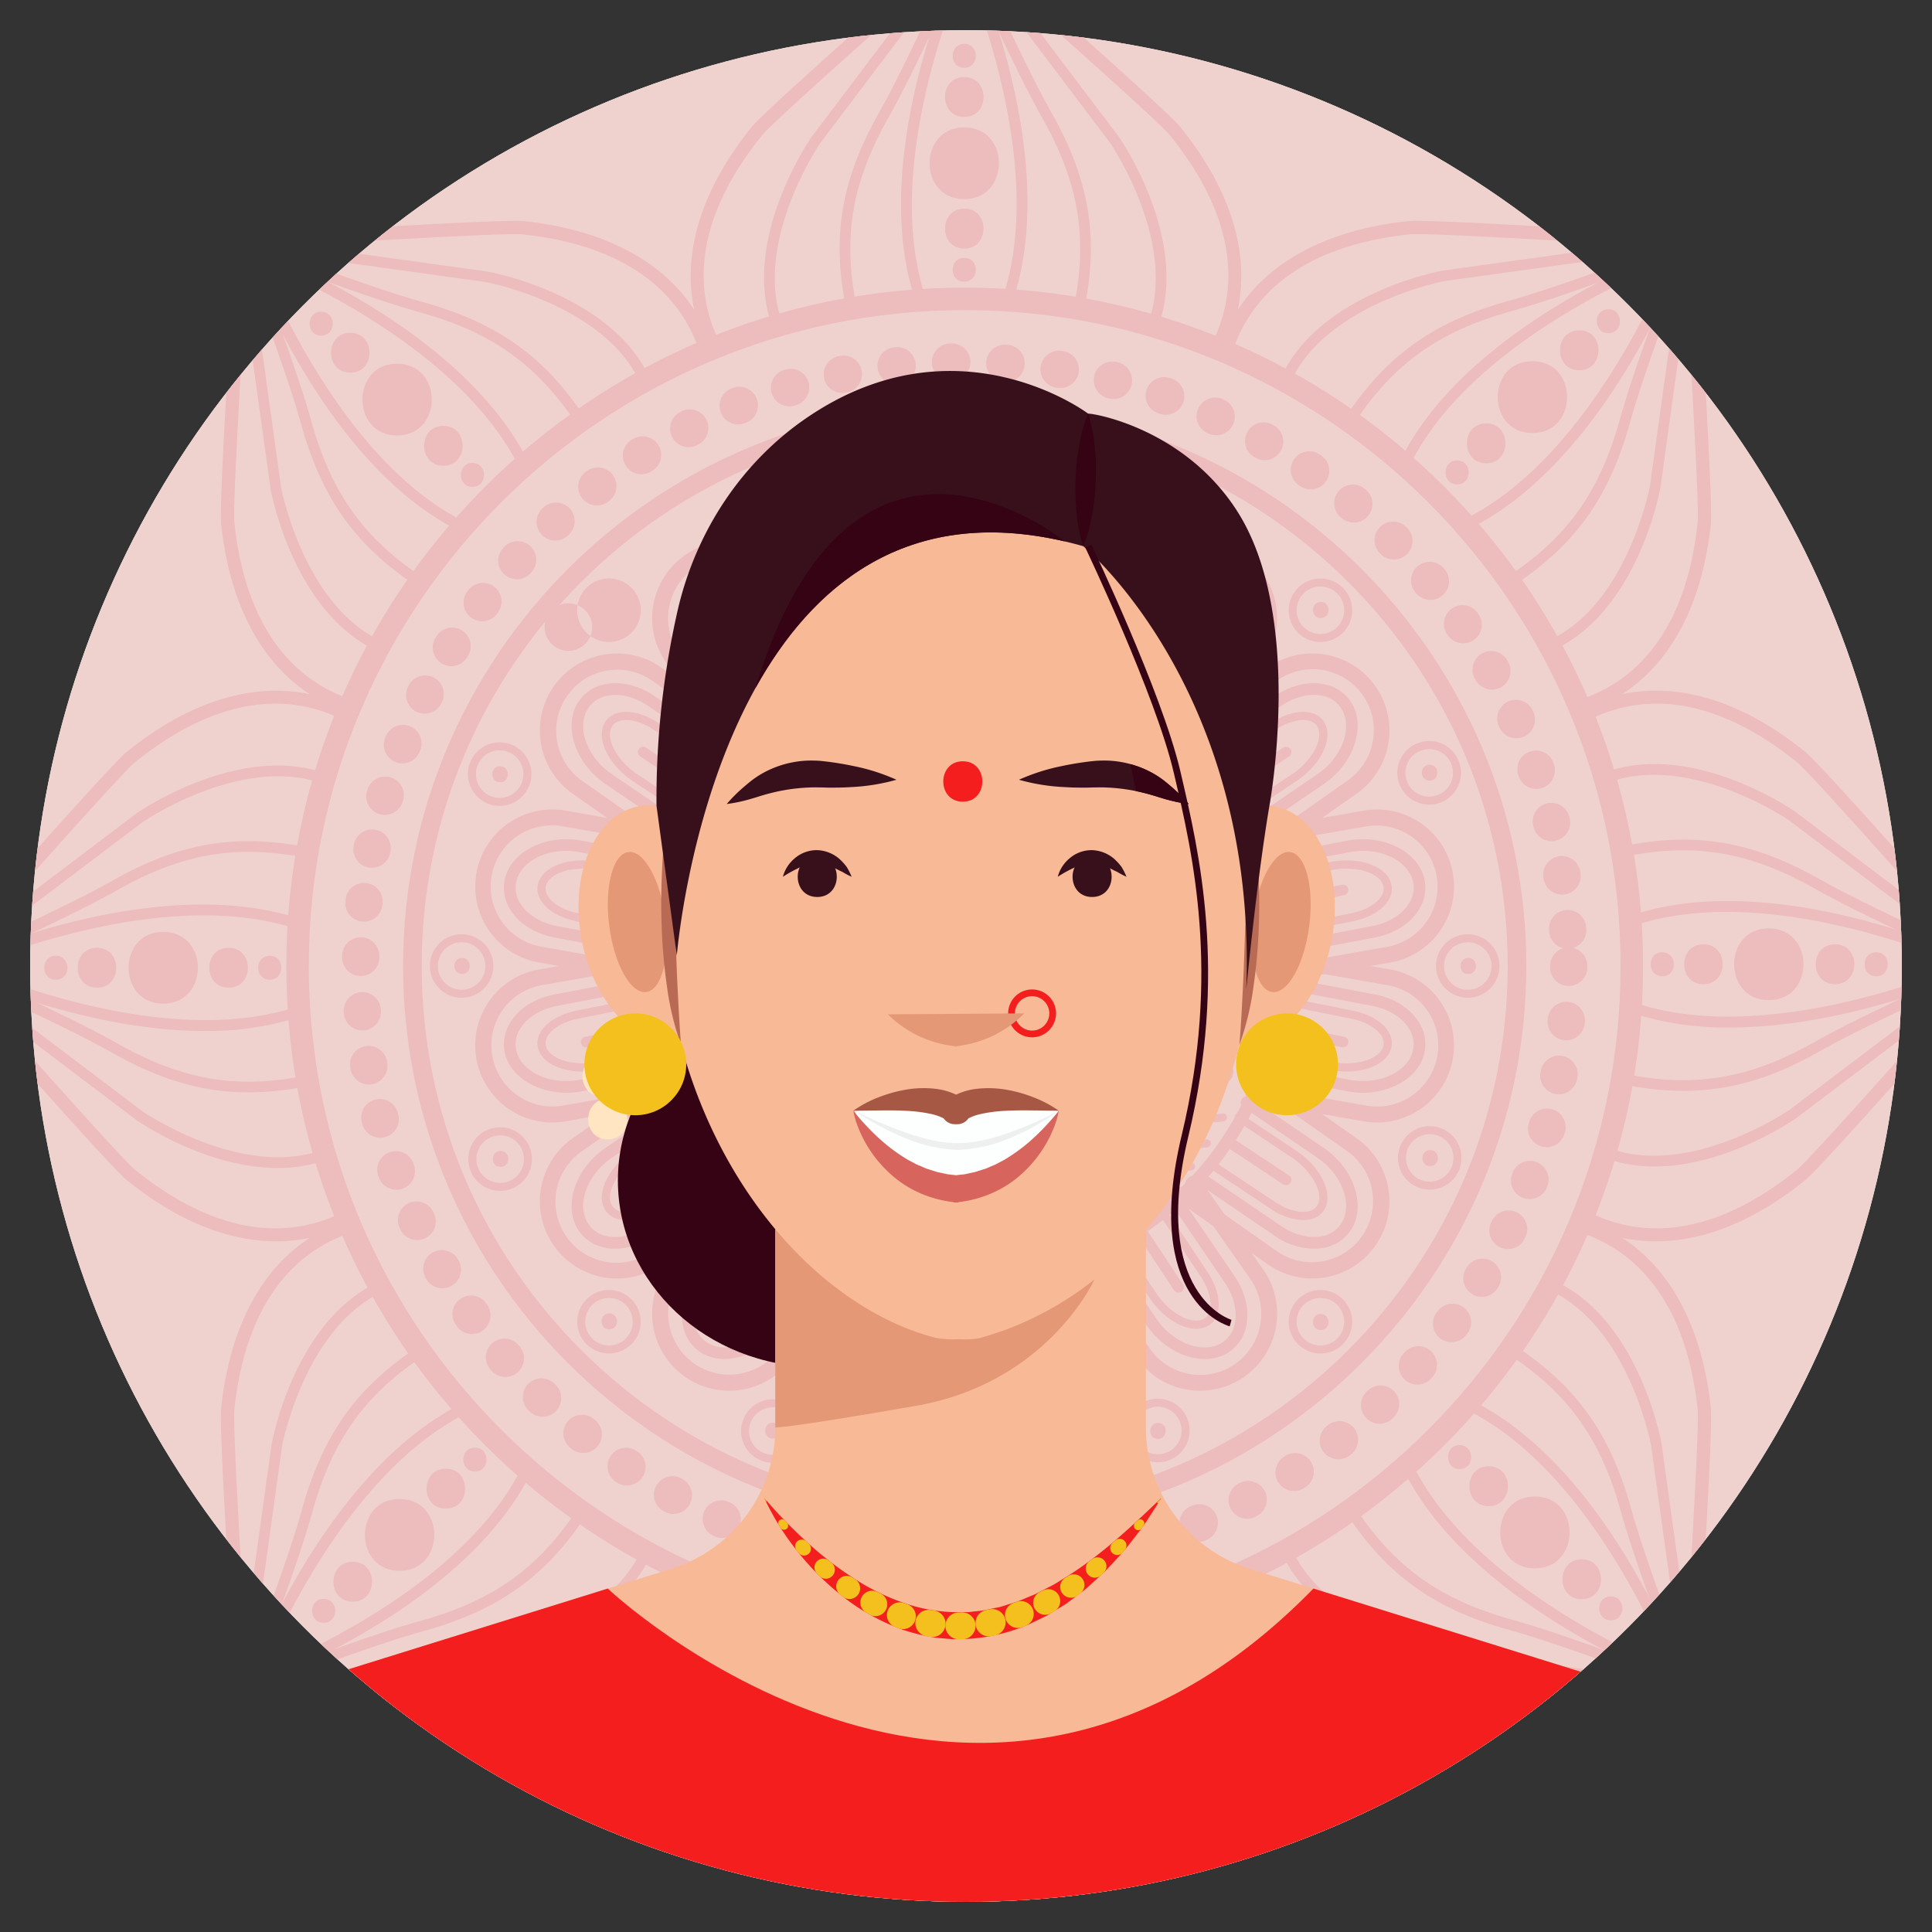 <svg xmlns="http://www.w3.org/2000/svg" id="manipuri-female" viewBox="0 0 512 512">
  <rect x="0" y="0" width="512" height="512" fill="#333333" stroke="none"/>
  <defs>
    <clipPath id="clip-path">
      <circle cx="256" cy="256" r="248" fill="none"></circle>
    </clipPath>
  </defs>
  <circle cx="256" cy="256" r="248" fill="#fdffff"></circle>
  <circle cx="256" cy="256" r="248" fill="#efd2ce"></circle>
  <g clip-path="url(#clip-path)">
    <path fill="#edbcbc" d="M255.653,271.539A15.539,15.539,0,1,1,271.192,256,15.557,15.557,0,0,1,255.653,271.539Zm0-29.669A14.13,14.13,0,1,0,269.783,256,14.146,14.146,0,0,0,255.653,241.87Z"></path>
    <path fill="#edbcbc" d="M255.653,260.12A4.12,4.12,0,1,1,259.774,256,4.125,4.125,0,0,1,255.653,260.12Zm0-7.537A3.416,3.416,0,1,0,259.07,256,3.42,3.42,0,0,0,255.653,252.584Z"></path>
    <path fill="#edbcbc" d="M255.653,291.508A35.508,35.508,0,1,1,291.162,256,35.549,35.549,0,0,1,255.653,291.508Zm0-69.608A34.099,34.099,0,1,0,289.753,256,34.138,34.138,0,0,0,255.653,221.901Z"></path>
    <path fill="#edbcbc" d="M255.653,314.26A58.26,58.26,0,1,1,313.914,256,58.327,58.327,0,0,1,255.653,314.26Zm0-114.209A55.949,55.949,0,1,0,311.602,256,56.013,56.013,0,0,0,255.653,200.051Z"></path>
    <path fill="#edbcbc" d="M255.653,341.425A85.425,85.425,0,1,1,341.079,256,85.522,85.522,0,0,1,255.653,341.425Zm0-167.461A82.036,82.036,0,1,0,337.689,256,82.128,82.128,0,0,0,255.653,173.964Z"></path>
    <path fill="#edbcbc" d="M255.653,404.83c-82.065,0-148.83-66.765-148.83-148.83S173.588,107.17,255.653,107.17,404.483,173.935,404.483,256,337.719,404.83,255.653,404.83Zm0-292.73c-79.347,0-143.9,64.553-143.9,143.9s64.553,143.9,143.9,143.9S399.553,335.347,399.553,256,335,112.1,255.653,112.1Z"></path>
    <path fill="#edbcbc" d="M255.653,435.772c-99.127,0-179.772-80.645-179.772-179.772S156.526,76.228,255.653,76.228,435.426,156.873,435.426,256,354.78,435.772,255.653,435.772Zm0-353.589C159.811,82.184,81.837,160.157,81.837,256s77.974,173.816,173.816,173.816S429.47,351.843,429.47,256,351.496,82.184,255.653,82.184Z"></path>
    <path fill="#edbcbc" d="M261.38 420.909a4.931 4.931 0 0 1-.155-9.859l.328-.011a4.931 4.931 0 1 1 .361 9.855l-.373.013C261.487 420.908 261.433 420.909 261.38 420.909Zm-14.072-.113c-.084 0-.167-.002-.252-.006l-.397-.021a4.931 4.931 0 1 1 .584-9.844l.308.016a4.931 4.931 0 0 1-.243 9.856Zm28.45-1.037a4.931 4.931 0 0 1-.6-9.825l.324-.041a4.931 4.931 0 1 1 1.262 9.781l-.375.047A5.035 5.035 0 0 1 275.758 419.759Zm-42.811-.347a4.968 4.968 0 0 1-.703-.05l-.349-.05a4.931 4.931 0 1 1 1.394-9.762l.349.05a4.931 4.931 0 0 1-.691 9.813Zm57.034-2.092a4.931 4.931 0 0 1-1.053-9.747l.344-.076a4.931 4.931 0 0 1 2.115 9.632l-.344.076A4.951 4.951 0 0 1 289.981 417.32Zm-71.215-.581a4.946 4.946 0 0 1-1.131-.131l-.294-.07a4.96 4.96 0 0 1-3.685-5.948 4.902 4.902 0 0 1 5.906-3.661l.327.078a4.931 4.931 0 0 1-1.123 9.732ZM303.928 413.603a4.931 4.931 0 0 1-1.49-9.632l.342-.108a4.931 4.931 0 1 1 2.969 9.403l-.329.104A4.921 4.921 0 0 1 303.928 413.603Zm-99.047-.811a4.923 4.923 0 0 1-1.567-.257l-.342-.115a4.931 4.931 0 1 1 3.145-9.347l.329.11a4.932 4.932 0 0 1-1.566 9.608Zm112.592-4.154a4.932 4.932 0 0 1-1.903-9.482l.304-.128a4.931 4.931 0 1 1 3.841 9.083l-.342.144A4.92 4.92 0 0 1 317.474 408.639Zm-126.067-1.04a4.913 4.913 0 0 1-1.975-.415l-.237-.104a4.978 4.978 0 0 1-2.571-6.522 4.885 4.885 0 0 1 6.45-2.545l.102.045.212.093a4.932 4.932 0 0 1-1.98 9.449Zm139.108-5.132a4.931 4.931 0 0 1-2.317-9.286l.301-.16a4.931 4.931 0 0 1 4.643 8.7l-.318.169A4.913 4.913 0 0 1 330.514 402.467Zm-152.055-1.261a4.907 4.907 0 0 1-2.379-.615l-.317-.175a4.931 4.931 0 0 1 4.782-8.624l.302.167a4.931 4.931 0 0 1-2.388 9.248ZM342.945 395.141a4.931 4.931 0 0 1-2.677-9.075l.263-.171a4.93 4.93 0 0 1 5.407 8.246l-.326.213A4.91 4.91 0 0 1 342.945 395.141Zm-176.799-1.471a4.907 4.907 0 0 1-2.757-.846l-.302-.205a4.931 4.931 0 0 1 5.542-8.156l.282.191a4.931 4.931 0 0 1-2.765 9.016Zm188.52-6.944a4.931 4.931 0 0 1-3.044-8.812l.259-.204a4.931 4.931 0 1 1 6.117 7.735l-.293.231A4.909 4.909 0 0 1 354.666 386.727Zm-200.104-1.667a4.911 4.911 0 0 1-3.118-1.114l-.273-.223a4.931 4.931 0 1 1 6.242-7.634l.273.223a4.931 4.931 0 0 1-3.124 8.748Zm211.026-7.766a4.931 4.931 0 0 1-3.384-8.518l.243-.23a4.931 4.931 0 1 1 6.791 7.151l-.267.253A4.916 4.916 0 0 1 365.587 377.294Zm-221.789-1.848a4.915 4.915 0 0 1-3.441-1.4l-.285-.28a4.931 4.931 0 1 1 6.95-6.995l.218.213a4.93 4.93 0 0 1-3.442 8.461Zm231.82-8.524a4.931 4.931 0 0 1-3.702-8.186l.243-.275a4.931 4.931 0 1 1 7.388 6.532l-.223.253A4.918 4.918 0 0 1 375.618 366.922Zm-241.679-2.012a4.92 4.92 0 0 1-3.749-1.726l-.238-.279a4.931 4.931 0 1 1 7.513-6.388l.219.256a4.931 4.931 0 0 1-3.745 8.136Zm250.743-9.219a4.931 4.931 0 0 1-3.97-7.85l.209-.285a4.931 4.931 0 1 1 7.948 5.837l-.209.285A4.923 4.923 0 0 1 384.683 355.69Zm-259.619-2.159a4.924 4.924 0 0 1-4.018-2.067l-.221-.312a4.931 4.931 0 1 1 8.064-5.676l.185.261a4.931 4.931 0 0 1-4.009 7.795Zm267.639-9.841a4.932 4.932 0 0 1-4.201-7.505l.163-.27a4.931 4.931 0 0 1 8.452 5.081l-.203.335A4.927 4.927 0 0 1 392.703 343.69Zm-275.457-2.285a4.928 4.928 0 0 1-4.266-2.451l-.181-.31a4.931 4.931 0 0 1 8.531-4.947l.172.296a4.932 4.932 0 0 1-4.256 7.412Zm282.367-10.391a4.932 4.932 0 0 1-4.42-7.11l.142-.291a4.931 4.931 0 1 1 8.873 4.303l-.168.345A4.931 4.931 0 0 1 399.613 331.014Zm-289.06-2.389a4.933 4.933 0 0 1-4.475-2.854l-.144-.309a4.931 4.931 0 1 1 8.935-4.173l.152.326a4.933 4.933 0 0 1-4.469 7.01Zm294.797-10.86a4.934 4.934 0 0 1-4.607-6.686l.123-.323a4.931 4.931 0 0 1 9.222 3.492l-.128.338A4.932 4.932 0 0 1 405.35 317.765ZM105.041 315.293A4.933 4.933 0 0 1 100.4 312.028l-.119-.331a4.931 4.931 0 1 1 9.281-3.334l.119.331a4.934 4.934 0 0 1-4.641 6.599Zm304.812-11.28a4.925 4.925 0 0 1-4.745-6.214l.09-.325a4.931 4.931 0 1 1 9.508 2.614l-.078.282A4.983 4.983 0 0 1 409.853 304.013Zm-309.093-2.502a4.933 4.933 0 0 1-4.77-3.694l-.088-.341a4.931 4.931 0 1 1 9.545-2.477l.088.341a4.935 4.935 0 0 1-4.776 6.17Zm312.347-11.519a4.935 4.935 0 0 1-4.853-5.833l.058-.321a4.931 4.931 0 1 1 9.705 1.752l-.068.372A4.932 4.932 0 0 1 413.107 289.993ZM97.746 287.399a4.932 4.932 0 0 1-4.858-4.121l-.061-.369a4.931 4.931 0 1 1 9.735-1.577l.054.325a4.936 4.936 0 0 1-4.869 5.742Zm317.319-11.718c-.149 0-.3-.006-.452-.02a4.918 4.918 0 0 1-4.463-5.344l.029-.331a4.931 4.931 0 0 1 9.825.856l-.031.342A4.946 4.946 0 0 1 415.065 275.681ZM96.022 273.073a4.931 4.931 0 0 1-4.912-4.57l-.026-.353a4.931 4.931 0 0 1 9.835-.719l.026.349a4.931 4.931 0 0 1-4.556 5.279C96.266 273.069 96.143 273.073 96.022 273.073Zm319.711-11.79h-.023a4.93 4.93 0 0 1-4.908-4.953L410.802 256a4.932 4.932 0 0 1 3.488-4.716 4.932 4.932 0 0 1-3.757-4.499l-.021-.353a4.931 4.931 0 1 1 9.844-.584l.021.35a4.933 4.933 0 0 1-3.481 5.01A4.932 4.932 0 0 1 420.663 256l-.001.375A4.931 4.931 0 0 1 415.733 261.283ZM95.591 258.647h-.069a4.931 4.931 0 0 1-4.863-4.998l.006-.375a4.931 4.931 0 1 1 9.86.18l-.005.33A4.931 4.931 0 0 1 95.591 258.647Zm.848-14.403a5.084 5.084 0 0 1-.523-.027 4.931 4.931 0 0 1-4.386-5.421l.037-.35a4.931 4.931 0 1 1 9.807 1.035l-.037.35A4.932 4.932 0 0 1 96.439 244.244Zm317.521-7.173a4.932 4.932 0 0 1-4.871-4.209l-.05-.33a4.931 4.931 0 1 1 9.75-1.483l.055.366a4.936 4.936 0 0 1-4.884 5.654Zm-315.389-7.098A4.934 4.934 0 0 1 93.726 224.096l.072-.368a4.931 4.931 0 0 1 9.67 1.934l-.064.324A4.932 4.932 0 0 1 98.571 229.973Zm312.615-7.062a4.932 4.932 0 0 1-4.785-3.758l-.085-.347a4.931 4.931 0 0 1 9.58-2.339l.082.337a4.937 4.937 0 0 1-4.792 6.107Zm-309.204-6.958a4.935 4.935 0 0 1-4.737-6.308l.081-.277a4.963 4.963 0 0 1 6.132-3.378 4.896 4.896 0 0 1 3.351 6.082l-.095.324A4.934 4.934 0 0 1 101.982 215.953ZM407.141 209.06a4.933 4.933 0 0 1-4.664-3.332l-.114-.333a4.931 4.931 0 0 1 9.328-3.2l.114.333a4.934 4.934 0 0 1-4.665 6.532Zm-300.49-6.761a4.934 4.934 0 0 1-4.584-6.744l.133-.336a4.931 4.931 0 1 1 9.166 3.639l-.127.321A4.933 4.933 0 0 1 106.651 202.299Zm295.206-6.66a4.933 4.933 0 0 1-4.504-2.919l-.143-.32a4.931 4.931 0 0 1 9.003-4.026l.143.32a4.933 4.933 0 0 1-4.499 6.945ZM112.543 189.119a4.932 4.932 0 0 1-4.397-7.155l.154-.306a4.931 4.931 0 0 1 8.811 4.428l-.163.325A4.93 4.93 0 0 1 112.543 189.119Zm282.837-6.369a4.929 4.929 0 0 1-4.306-2.522l-.167-.296a4.931 4.931 0 1 1 8.592-4.839l.177.316a4.932 4.932 0 0 1-4.297 7.342Zm-275.776-6.222a4.932 4.932 0 0 1-4.179-7.541l.191-.305a4.931 4.931 0 1 1 8.36 5.231l-.183.294A4.927 4.927 0 0 1 119.603 176.527ZM387.762 170.495a4.925 4.925 0 0 1-4.075-2.149l-.188-.274a4.931 4.931 0 0 1 8.121-5.595l.21.305a4.931 4.931 0 0 1-4.067 7.713Zm-259.992-5.871a4.931 4.931 0 0 1-3.933-7.9l.223-.295a4.931 4.931 0 0 1 7.852 5.967l-.202.267A4.924 4.924 0 0 1 127.77 164.623Zm251.301-5.65a4.921 4.921 0 0 1-3.822-1.813l-.192-.233a4.931 4.931 0 0 1 7.576-6.313l.255.309a4.931 4.931 0 0 1-3.817 8.049Zm-242.099-5.473a4.93 4.93 0 0 1-3.65-8.244l.238-.262a4.931 4.931 0 0 1 7.301 6.629l-.236.26A4.919 4.919 0 0 1 136.973 153.501ZM369.382 148.276a4.916 4.916 0 0 1-3.52-1.478l-.225-.228a4.931 4.931 0 0 1 6.995-6.95l.27.273a4.93 4.93 0 0 1-3.52 8.383Zm-222.248-5.027a4.931 4.931 0 0 1-3.338-8.561l.259-.238a4.931 4.931 0 0 1 6.674 7.26l-.259.238A4.913 4.913 0 0 1 147.134 143.248Zm211.638-4.761a4.909 4.909 0 0 1-3.18-1.165l-.257-.216a4.931 4.931 0 0 1 6.34-7.554l.283.238a4.931 4.931 0 0 1-3.185 8.697ZM158.172 133.949a4.931 4.931 0 0 1-3.009-8.84l.279-.214a4.931 4.931 0 0 1 6.011 7.819l-.279.214A4.911 4.911 0 0 1 158.172 133.949Zm189.158-4.26a4.908 4.908 0 0 1-2.823-.892l-.274-.191a4.931 4.931 0 1 1 5.625-8.1l.304.213a4.931 4.931 0 0 1-2.832 8.97ZM169.996 125.677a4.931 4.931 0 0 1-2.64-9.099l.303-.191a4.931 4.931 0 1 1 5.259 8.343l-.291.184A4.911 4.911 0 0 1 169.996 125.677Zm165.145-3.724a4.909 4.909 0 0 1-2.449-.655l-.297-.169a4.931 4.931 0 0 1 4.888-8.565l.316.181a4.931 4.931 0 0 1-2.458 9.208Zm-152.628-3.451a4.931 4.931 0 0 1-2.263-9.314l.33-.169a4.931 4.931 0 0 1 4.483 8.784l-.294.151A4.909 4.909 0 0 1 182.514 118.502Zm139.793-3.154a4.91 4.91 0 0 1-2.076-.461l-.285-.13a4.931 4.931 0 0 1 4.084-8.976l.358.164a4.932 4.932 0 0 1-2.082 9.403ZM195.623 112.489a4.932 4.932 0 0 1-1.849-9.504l.326-.132a4.931 4.931 0 0 1 3.694 9.144l-.326.132A4.922 4.922 0 0 1 195.623 112.489Zm113.303-2.558a4.924 4.924 0 0 1-1.64-.282l-.326-.115a4.931 4.931 0 1 1 3.265-9.305l.341.119a4.932 4.932 0 0 1-1.64 9.582ZM209.228 107.688a4.931 4.931 0 0 1-1.415-9.655l.331-.1a4.931 4.931 0 0 1 2.846 9.442l-.343.103A4.919 4.919 0 0 1 209.228 107.688Zm85.882-1.936a4.909 4.909 0 0 1-1.21-.152l-.321-.081A4.931 4.931 0 0 1 295.961 95.949l.306.077a4.936 4.936 0 0 1-1.157 9.725Zm-71.898-1.611a4.931 4.931 0 0 1-.983-9.762l.362-.073a4.931 4.931 0 0 1 1.943 9.668l-.328.067A4.966 4.966 0 0 1 223.212 104.14Zm57.772-1.296a4.964 4.964 0 0 1-.791-.064l-.326-.052a4.931 4.931 0 0 1 1.526-9.743l.37.059a4.931 4.931 0 0 1-.779 9.799Zm-43.523-.971a4.931 4.931 0 0 1-.556-9.829l.335-.038a4.931 4.931 0 0 1 1.119 9.798l-.331.037A5.079 5.079 0 0 1 237.461 101.873Zm29.184-.65c-.114 0-.228-.004-.343-.012l-.327-.022a4.931 4.931 0 1 1 .629-9.842l.376.025a4.931 4.931 0 0 1-.334 9.85Zm-14.784-.328a4.931 4.931 0 0 1-.111-9.86l.373-.008a4.931 4.931 0 1 1 .181 9.86l-.328.007C251.938 100.895 251.899 100.895 251.861 100.895ZM255.653 257.057a1.057 1.057 0 0 0 0-2.113 1.057 1.057 0 0 0 0 2.113ZM255.653 226.155a2.931 2.931 0 0 1 1.104.919 1.639 1.639 0 0 1 .304.919 1.606 1.606 0 0 1-.301.919 1.127 1.127 0 0 1-2.215 0 1.605 1.605 0 0 1-.301-.919 1.638 1.638 0 0 1 .304-.919A2.929 2.929 0 0 1 255.653 226.155ZM255.653 282.14a2.931 2.931 0 0 1 1.104.919 1.639 1.639 0 0 1 .304.919 1.606 1.606 0 0 1-.301.919 1.127 1.127 0 0 1-2.215 0 1.605 1.605 0 0 1-.301-.919 1.638 1.638 0 0 1 .304-.919A2.928 2.928 0 0 1 255.653 282.14ZM285.484 255.986a2.93 2.93 0 0 1-.919 1.104 1.639 1.639 0 0 1-.919.304 1.605 1.605 0 0 1-.919-.301 1.127 1.127 0 0 1 0-2.215 1.605 1.605 0 0 1 .919-.301 1.639 1.639 0 0 1 .919.304A2.931 2.931 0 0 1 285.484 255.986ZM229.5 255.986a2.93 2.93 0 0 1-.919 1.104 1.639 1.639 0 0 1-.919.304 1.605 1.605 0 0 1-.919-.301 1.127 1.127 0 0 1 0-2.215 1.605 1.605 0 0 1 .919-.301 1.639 1.639 0 0 1 .919.304A2.931 2.931 0 0 1 229.5 255.986ZM276.747 234.892a2.93 2.93 0 0 1 .131 1.431 1.639 1.639 0 0 1-.435.865 1.606 1.606 0 0 1-.863.437 1.127 1.127 0 0 1-1.567-1.567 1.605 1.605 0 0 1 .437-.863 1.639 1.639 0 0 1 .865-.435A2.931 2.931 0 0 1 276.747 234.892ZM237.16 274.479a2.931 2.931 0 0 1 .131 1.431 1.639 1.639 0 0 1-.435.865 1.606 1.606 0 0 1-.863.437 1.127 1.127 0 0 1-1.567-1.567 1.606 1.606 0 0 1 .437-.863 1.639 1.639 0 0 1 .865-.435A2.931 2.931 0 0 1 237.16 274.479ZM276.747 277.079a2.93 2.93 0 0 1-1.431.131 1.639 1.639 0 0 1-.865-.435 1.605 1.605 0 0 1-.437-.863 1.127 1.127 0 0 1 1.567-1.567 1.606 1.606 0 0 1 .863.437 1.639 1.639 0 0 1 .435.865A2.93 2.93 0 0 1 276.747 277.079ZM237.16 237.492a2.93 2.93 0 0 1-1.431.131 1.639 1.639 0 0 1-.865-.435 1.605 1.605 0 0 1-.437-.863 1.127 1.127 0 0 1 1.567-1.567 1.606 1.606 0 0 1 .863.437 1.638 1.638 0 0 1 .435.865A2.931 2.931 0 0 1 237.16 237.492ZM267.185 228.474a2.93 2.93 0 0 1 .663 1.274 1.637 1.637 0 0 1-.075.966 1.605 1.605 0 0 1-.633.732 1.127 1.127 0 0 1-2.043-.856 1.606 1.606 0 0 1 .078-.964 1.639 1.639 0 0 1 .636-.73A2.93 2.93 0 0 1 267.185 228.474ZM245.543 280.107a2.93 2.93 0 0 1 .663 1.275 1.639 1.639 0 0 1-.075.965 1.605 1.605 0 0 1-.633.732 1.127 1.127 0 0 1-2.043-.856 1.605 1.605 0 0 1 .078-.964 1.638 1.638 0 0 1 .636-.73A2.93 2.93 0 0 1 245.543 280.107ZM283.165 267.517a2.93 2.93 0 0 1-1.274.663 1.639 1.639 0 0 1-.966-.075 1.606 1.606 0 0 1-.732-.633 1.127 1.127 0 0 1 .856-2.043 1.605 1.605 0 0 1 .964.078 1.638 1.638 0 0 1 .73.636A2.929 2.929 0 0 1 283.165 267.517ZM231.533 245.876a2.931 2.931 0 0 1-1.275.663 1.638 1.638 0 0 1-.965-.074 1.605 1.605 0 0 1-.732-.633 1.127 1.127 0 0 1 .856-2.043 1.605 1.605 0 0 1 .964.078 1.638 1.638 0 0 1 .73.636A2.931 2.931 0 0 1 231.533 245.876ZM283.261 244.686a2.932 2.932 0 0 1-.433 1.37 1.639 1.639 0 0 1-.736.63 1.606 1.606 0 0 1-.965.07 1.127 1.127 0 0 1-.839-2.05 1.606 1.606 0 0 1 .737-.626 1.639 1.639 0 0 1 .966-.066A2.93 2.93 0 0 1 283.261 244.686ZM231.449 265.893a2.929 2.929 0 0 1-.433 1.37 1.637 1.637 0 0 1-.735.63 1.606 1.606 0 0 1-.965.07 1.127 1.127 0 0 1-.839-2.05 1.605 1.605 0 0 1 .737-.626 1.637 1.637 0 0 1 .966-.066A2.93 2.93 0 0 1 231.449 265.893ZM266.953 283.594a2.929 2.929 0 0 1-1.37-.433 1.638 1.638 0 0 1-.63-.735 1.605 1.605 0 0 1-.07-.965 1.127 1.127 0 0 1 2.05-.839 1.605 1.605 0 0 1 .626.737 1.639 1.639 0 0 1 .066.966A2.929 2.929 0 0 1 266.953 283.594ZM245.746 231.781a2.929 2.929 0 0 1-1.37-.433 1.638 1.638 0 0 1-.63-.735 1.606 1.606 0 0 1-.07-.965 1.127 1.127 0 0 1 2.05-.839 1.604 1.604 0 0 1 .626.737 1.637 1.637 0 0 1 .066.966A2.929 2.929 0 0 1 245.746 231.781Z"></path>
    <path fill="#edbcbc" d="M250.955,281.001a.71.71,0,0,1-.138-.014l-.234-.047a.704.704,0,0,1-.518-.949l-2.166-5.217-5.268,2.187a.704.704,0,0,1-1.019.264l-.167-.112a.705.705,0,0,1-.145-1.041v-5.704h-5.649a.705.705,0,0,1-1.075-.115l-.132-.198a.705.705,0,0,1,.305-1.037l2.158-5.22-5.271-2.179a.704.704,0,0,1-.908-.534l-.039-.198a.705.705,0,0,1,.634-.839l4.033-4.033-3.994-3.994a.704.704,0,0,1-.679-.842l.047-.234a.704.704,0,0,1,.949-.518l5.217-2.166-2.187-5.268a.704.704,0,0,1-.264-1.019l.112-.167a.696.696,0,0,1,.654-.309.703.703,0,0,1,.386.163h5.704v-5.649a.705.705,0,0,1,.115-1.075l.198-.132a.705.705,0,0,1,1.037.305l5.22,2.158,2.179-5.271a.704.704,0,0,1,.534-.908l.198-.039a.705.705,0,0,1,.839.634l4.033,4.033,3.995-3.995a.704.704,0,0,1,.842-.679l.234.047a.704.704,0,0,1,.518.948l2.166,5.218,5.268-2.187a.704.704,0,0,1,1.018-.265l.168.112a.705.705,0,0,1,.146,1.042v5.703h5.649a.702.702,0,0,1,.421-.194.691.691,0,0,1,.655.31l.132.198a.705.705,0,0,1-.305,1.037l-2.158,5.22,5.271,2.179a.712.712,0,0,1,.421-.004.703.703,0,0,1,.487.536l.04.198a.704.704,0,0,1-.634.84l-4.033,4.033,3.995,3.995a.704.704,0,0,1,.679.842l-.047.234a.704.704,0,0,1-.948.518l-5.218,2.166,2.187,5.268a.705.705,0,0,1,.265,1.017l-.111.168a.704.704,0,0,1-1.043.147h-5.704v5.649a.705.705,0,0,1-.115,1.075l-.198.132a.705.705,0,0,1-1.037-.305l-5.22-2.158-2.179,5.272a.705.705,0,0,1-.532.907l-.197.04a.707.707,0,0,1-.683-.243.698.698,0,0,1-.158-.39l-4.034-4.034-3.994,3.994a.704.704,0,0,1-.704.693Zm4.698-6.388a.705.705,0,0,1,.498.206l4.058,4.059,2.193-5.304a.705.705,0,0,1,.92-.382l5.275,2.181v-5.708a.705.705,0,0,1,.705-.705h5.74l-2.201-5.301a.704.704,0,0,1,.38-.921l5.272-2.188-4.037-4.036a.705.705,0,0,1,0-.997l4.059-4.058-5.304-2.193a.704.704,0,0,1-.382-.92l2.18-5.275h-5.708a.705.705,0,0,1-.705-.705v-5.739l-5.301,2.2a.701.701,0,0,1-.921-.38l-2.188-5.272-4.036,4.037a.706.706,0,0,1-.997,0l-4.058-4.058-2.193,5.304a.703.703,0,0,1-.92.382l-5.275-2.181v5.708a.705.705,0,0,1-.705.705h-5.739l2.2,5.301a.704.704,0,0,1-.38.921l-5.272,2.189,4.036,4.036a.705.705,0,0,1,0,.997l-4.058,4.058,5.304,2.193a.704.704,0,0,1,.382.92l-2.181,5.275h5.708a.705.705,0,0,1,.705.705v5.739l5.301-2.2a.701.701,0,0,1,.921.38l2.189,5.272,4.036-4.036A.705.705,0,0,1,255.653,274.613Z"></path>
    <path fill="#edbcbc" d="M253.515 267.418a.345.345 0 0 1-.07-.007l-.107-.021a.352.352 0 0 1-.263-.462l-.968-2.333-2.358.979a.357.357 0 0 1-.142.14.352.352 0 0 1-.362-.018l-.077-.051a.352.352 0 0 1-.08-.511v-2.553h-2.527a.35.35 0 0 1-.2.088.356.356 0 0 1-.327-.154l-.061-.09a.352.352 0 0 1 .14-.514l.965-2.336-2.359-.975a.352.352 0 0 1-.442-.269l-.018-.09a.352.352 0 0 1 .305-.42l1.805-1.805-1.786-1.787a.352.352 0 0 1-.327-.421l.021-.107a.351.351 0 0 1 .243-.267.345.345 0 0 1 .219.005l2.333-.968-.979-2.358a.357.357 0 0 1-.14-.142.352.352 0 0 1 .018-.362l.051-.077a.354.354 0 0 1 .327-.154.349.349 0 0 1 .184.074h2.553V246.925a.352.352 0 0 1 .065-.527l.09-.061a.347.347 0 0 1 .362-.019.354.354 0 0 1 .152.159l2.336.965.975-2.359a.352.352 0 0 1 .269-.442l.09-.018a.352.352 0 0 1 .42.305l1.805 1.805 1.787-1.786a.352.352 0 0 1 .421-.327l.107.021a.352.352 0 0 1 .263.462l.969 2.334 2.358-.979a.357.357 0 0 1 .142-.14.349.349 0 0 1 .362.018l.077.051a.352.352 0 0 1 .08.511v2.553h2.527a.352.352 0 0 1 .527.065l.061.09a.352.352 0 0 1-.14.514l-.965 2.336 2.359.975a.352.352 0 0 1 .442.269l.018.09a.352.352 0 0 1-.121.341.348.348 0 0 1-.184.078l-1.805 1.805 1.786 1.787a.352.352 0 0 1 .327.421l-.021.107a.352.352 0 0 1-.462.263l-2.334.969.979 2.358a.357.357 0 0 1 .14.142.352.352 0 0 1-.018.362l-.051.077a.358.358 0 0 1-.327.154.349.349 0 0 1-.184-.074H262.217V265.106a.352.352 0 0 1-.065.527l-.09.061a.352.352 0 0 1-.514-.14l-2.336-.965-.975 2.359a.352.352 0 0 1-.269.442l-.09.018a.352.352 0 0 1-.42-.305l-1.805-1.805-1.787 1.786a.352.352 0 0 1-.351.334Zm2.138-2.97a.353.353 0 0 1 .249.103l1.814 1.813.979-2.37a.352.352 0 0 1 .46-.191l2.358.974v-2.55a.352.352 0 0 1 .352-.352h2.564l-.983-2.369a.353.353 0 0 1 .19-.46l2.355-.978-1.803-1.804a.353.353 0 0 1 0-.498l1.813-1.814-2.37-.979a.351.351 0 0 1-.191-.46l.974-2.358H261.865a.352.352 0 0 1-.352-.352v-2.564l-2.369.983a.346.346 0 0 1-.27 0 .351.351 0 0 1-.191-.19l-.978-2.355-1.804 1.804a.353.353 0 0 1-.498 0l-1.814-1.814-.979 2.37a.352.352 0 0 1-.46.191l-2.358-.974v2.55a.352.352 0 0 1-.352.352h-2.564l.983 2.369a.353.353 0 0 1-.19.46l-2.355.977 1.804 1.804a.353.353 0 0 1 0 .498l-1.814 1.814 2.37.979a.351.351 0 0 1 .191.46l-.974 2.358h2.55a.352.352 0 0 1 .352.352v2.564l2.369-.983a.346.346 0 0 1 .27 0 .351.351 0 0 1 .191.19l.977 2.355 1.804-1.803A.353.353 0 0 1 255.653 264.448ZM262.846 222.646a.705.705 0 0 1-.705-.705V218.463a6.184 6.184 0 0 0-12.369 0v3.357a.705.705 0 1 1-1.409 0V218.463a7.593 7.593 0 1 1 15.187 0v3.478A.705.705 0 0 1 262.846 222.646Z"></path>
    <path fill="#edbcbc" d="M255.957 221.407c2.719 0 2.724-4.226 0-4.226-2.719 0-2.724 4.226 0 4.226ZM255.957 301.102a7.602 7.602 0 0 1-7.593-7.593v-3.478a.705.705 0 0 1 1.409 0v3.478a6.184 6.184 0 0 0 12.369 0v-3.357a.705.705 0 0 1 1.409 0v3.357A7.602 7.602 0 0 1 255.957 301.102Z"></path>
    <path fill="#edbcbc" d="M255.957 294.791c2.719 0 2.724-4.226 0-4.226-2.719 0-2.724 4.226 0 4.226ZM293.48 263.58h-3.478a.705.705 0 1 1 0-1.409h3.478a6.184 6.184 0 0 0 0-12.369h-3.357a.705.705 0 0 1 0-1.409h3.357a7.593 7.593 0 0 1 0 15.187Z"></path>
    <path fill="#edbcbc" d="M292.649 258.099c2.719 0 2.724-4.226 0-4.226-2.719 0-2.724 4.226 0 4.226ZM221.791 263.58h-3.357a7.593 7.593 0 0 1 0-15.187h3.478a.705.705 0 1 1 0 1.409h-3.478a6.184 6.184 0 0 0 0 12.369h3.357a.705.705 0 1 1 0 1.409Z"></path>
    <path fill="#edbcbc" d="M219.266 258.099c2.719 0 2.724-4.226 0-4.226-2.719 0-2.724 4.226 0 4.226ZM284.901 237.488a.705.705 0 0 1-.498-1.203l2.459-2.459a6.184 6.184 0 0 0-8.746-8.746l-2.374 2.374a.704.704 0 1 1-.997-.996l2.374-2.374a7.594 7.594 0 1 1 10.739 10.739l-2.459 2.459A.705.705 0 0 1 284.901 237.488Z"></path>
    <path fill="#edbcbc" d="M281.902 232.154c2.719 0 2.724-4.226 0-4.226-2.719 0-2.724 4.226 0 4.226ZM229.424 290.108a7.59 7.59 0 0 1-5.369-12.96l2.459-2.459a.705.705 0 1 1 .997.997l-2.459 2.459a6.184 6.184 0 0 0 8.745 8.746l2.375-2.374a.704.704 0 0 1 .996.997l-2.374 2.374A7.57 7.57 0 0 1 229.424 290.108Z"></path>
    <path fill="#edbcbc" d="M230.012 284.044c2.719 0 2.724-4.226 0-4.226-2.719 0-2.724 4.226 0 4.226ZM282.489 290.108a7.572 7.572 0 0 1-5.369-2.22l-2.459-2.459a.705.705 0 0 1 .997-.997l2.459 2.459a6.184 6.184 0 0 0 8.746-8.746l-2.374-2.374a.705.705 0 1 1 .997-.997l2.374 2.374a7.59 7.59 0 0 1-5.37 12.96Z"></path>
    <path fill="#edbcbc" d="M281.902 284.044c2.719 0 2.724-4.226 0-4.226-2.719 0-2.724 4.226 0 4.226ZM226.927 237.403a.705.705 0 0 1-.498-.206l-2.374-2.374a7.594 7.594 0 0 1 10.739-10.739l2.459 2.459a.705.705 0 1 1-.997.997l-2.459-2.459a6.184 6.184 0 0 0-8.745 8.746l2.374 2.374a.705.705 0 0 1-.498 1.203Z"></path>
    <path fill="#edbcbc" d="M230.012 232.154c2.719 0 2.724-4.226 0-4.226-2.719 0-2.724 4.226 0 4.226ZM262.846 222.646a.705.705 0 0 1-.705-.705V218.463a6.184 6.184 0 0 0-12.369 0v3.357a.705.705 0 1 1-1.409 0V218.463a7.593 7.593 0 1 1 15.187 0v3.478A.705.705 0 0 1 262.846 222.646Z"></path>
    <path fill="#edbcbc" d="M255.957 221.407c2.719 0 2.724-4.226 0-4.226-2.719 0-2.724 4.226 0 4.226ZM255.957 301.102a7.602 7.602 0 0 1-7.593-7.593v-3.478a.705.705 0 0 1 1.409 0v3.478a6.184 6.184 0 0 0 12.369 0v-3.357a.705.705 0 0 1 1.409 0v3.357A7.602 7.602 0 0 1 255.957 301.102Z"></path>
    <path fill="#edbcbc" d="M255.957 294.791c2.719 0 2.724-4.226 0-4.226-2.719 0-2.724 4.226 0 4.226ZM293.48 263.58h-3.478a.705.705 0 1 1 0-1.409h3.478a6.184 6.184 0 0 0 0-12.369h-3.357a.705.705 0 0 1 0-1.409h3.357a7.593 7.593 0 0 1 0 15.187Z"></path>
    <path fill="#edbcbc" d="M292.649 258.099c2.719 0 2.724-4.226 0-4.226-2.719 0-2.724 4.226 0 4.226ZM221.791 263.58h-3.357a7.593 7.593 0 0 1 0-15.187h3.478a.705.705 0 1 1 0 1.409h-3.478a6.184 6.184 0 0 0 0 12.369h3.357a.705.705 0 1 1 0 1.409Z"></path>
    <path fill="#edbcbc" d="M219.266 258.099c2.719 0 2.724-4.226 0-4.226-2.719 0-2.724 4.226 0 4.226ZM229.424 290.108a7.59 7.59 0 0 1-5.369-12.96l2.459-2.459a.705.705 0 1 1 .997.997l-2.459 2.459a6.184 6.184 0 0 0 8.745 8.746l2.375-2.374a.704.704 0 0 1 .996.997l-2.374 2.374A7.57 7.57 0 0 1 229.424 290.108Z"></path>
    <path fill="#edbcbc" d="M230.012 284.044c2.719 0 2.724-4.226 0-4.226-2.719 0-2.724 4.226 0 4.226ZM282.489 290.108a7.572 7.572 0 0 1-5.369-2.22l-2.459-2.459a.705.705 0 0 1 .997-.997l2.459 2.459a6.184 6.184 0 0 0 8.746-8.746l-2.374-2.374a.705.705 0 1 1 .997-.997l2.374 2.374a7.59 7.59 0 0 1-5.37 12.96Z"></path>
    <path fill="#edbcbc" d="M281.902 284.044c2.719 0 2.724-4.226 0-4.226-2.719 0-2.724 4.226 0 4.226ZM226.927 237.403a.705.705 0 0 1-.498-.206l-2.374-2.374a7.594 7.594 0 0 1 10.739-10.739l2.459 2.459a.705.705 0 1 1-.997.997l-2.459-2.459a6.184 6.184 0 0 0-8.745 8.746l2.374 2.374a.705.705 0 0 1-.498 1.203Z"></path>
    <path fill="#edbcbc" d="M230.012 232.154c2.719 0 2.724-4.226 0-4.226-2.719 0-2.724 4.226 0 4.226ZM284.901 237.488a.705.705 0 0 1-.498-1.203l2.459-2.459a6.184 6.184 0 0 0-8.746-8.746l-2.374 2.374a.704.704 0 1 1-.997-.996l2.374-2.374a7.594 7.594 0 1 1 10.739 10.739l-2.459 2.459A.705.705 0 0 1 284.901 237.488Z"></path>
    <path fill="#edbcbc" d="M281.902 232.154c2.719 0 2.724-4.226 0-4.226-2.719 0-2.724 4.226 0 4.226ZM262.846 222.646a.705.705 0 0 1-.705-.705V218.463a6.184 6.184 0 0 0-12.369 0v3.357a.705.705 0 1 1-1.409 0V218.463a7.593 7.593 0 1 1 15.187 0v3.478A.705.705 0 0 1 262.846 222.646Z"></path>
    <path fill="#edbcbc" d="M255.957 221.407c2.719 0 2.724-4.226 0-4.226-2.719 0-2.724 4.226 0 4.226ZM255.957 301.102a7.602 7.602 0 0 1-7.593-7.593v-3.478a.705.705 0 0 1 1.409 0v3.478a6.184 6.184 0 0 0 12.369 0v-3.357a.705.705 0 0 1 1.409 0v3.357A7.602 7.602 0 0 1 255.957 301.102Z"></path>
    <path fill="#edbcbc" d="M255.957 294.791c2.719 0 2.724-4.226 0-4.226-2.719 0-2.724 4.226 0 4.226ZM293.48 263.58h-3.478a.705.705 0 1 1 0-1.409h3.478a6.184 6.184 0 0 0 0-12.369h-3.357a.705.705 0 0 1 0-1.409h3.357a7.593 7.593 0 0 1 0 15.187Z"></path>
    <path fill="#edbcbc" d="M292.649 258.099c2.719 0 2.724-4.226 0-4.226-2.719 0-2.724 4.226 0 4.226ZM221.791 263.58h-3.357a7.593 7.593 0 0 1 0-15.187h3.478a.705.705 0 1 1 0 1.409h-3.478a6.184 6.184 0 0 0 0 12.369h3.357a.705.705 0 1 1 0 1.409Z"></path>
    <path fill="#edbcbc" d="M219.266 258.099c2.719 0 2.724-4.226 0-4.226-2.719 0-2.724 4.226 0 4.226ZM229.424 290.108a7.59 7.59 0 0 1-5.369-12.96l2.459-2.459a.705.705 0 1 1 .997.997l-2.459 2.459a6.184 6.184 0 0 0 8.745 8.746l2.375-2.374a.704.704 0 0 1 .996.997l-2.374 2.374A7.57 7.57 0 0 1 229.424 290.108Z"></path>
    <path fill="#edbcbc" d="M230.012 284.044c2.719 0 2.724-4.226 0-4.226-2.719 0-2.724 4.226 0 4.226ZM282.489 290.108a7.572 7.572 0 0 1-5.369-2.22l-2.459-2.459a.705.705 0 0 1 .997-.997l2.459 2.459a6.184 6.184 0 0 0 8.746-8.746l-2.374-2.374a.705.705 0 1 1 .997-.997l2.374 2.374a7.59 7.59 0 0 1-5.37 12.96Z"></path>
    <path fill="#edbcbc" d="M281.902 284.044c2.719 0 2.724-4.226 0-4.226-2.719 0-2.724 4.226 0 4.226ZM226.927 237.403a.705.705 0 0 1-.498-.206l-2.374-2.374a7.594 7.594 0 0 1 10.739-10.739l2.459 2.459a.705.705 0 1 1-.997.997l-2.459-2.459a6.184 6.184 0 0 0-8.745 8.746l2.374 2.374a.705.705 0 0 1-.498 1.203Z"></path>
    <path fill="#edbcbc" d="M230.012 232.154c2.719 0 2.724-4.226 0-4.226-2.719 0-2.724 4.226 0 4.226ZM289.993 249.755a.705.705 0 0 1-.275-1.353l3.203-1.356a6.185 6.185 0 1 0-4.824-11.39l-3.091 1.309a.704.704 0 0 1-.55-1.297l3.091-1.31a7.593 7.593 0 1 1 5.923 13.983l-3.203 1.357A.711.711 0 0 1 289.993 249.755Z"></path>
    <path fill="#edbcbc" d="M289.743 243.788c2.719 0 2.724-4.226 0-4.226-2.719 0-2.724 4.226 0 4.226ZM275.119 227.72a.705.705 0 0 1-.653-.969l1.306-3.223a6.185 6.185 0 0 0-11.465-4.642l-1.26 3.111a.705.705 0 0 1-1.306-.528l1.26-3.111a7.594 7.594 0 0 1 14.077 5.699l-1.306 3.224A.704.704 0 0 1 275.119 227.72Z"></path>
    <path fill="#edbcbc" d="M269.728 224.09c2.719 0 2.724-4.226 0-4.226-2.719 0-2.724 4.226 0 4.226ZM241.876 298.363a7.598 7.598 0 0 1-7.039-10.447l1.305-3.224a.705.705 0 1 1 1.306.528l-1.305 3.224a6.184 6.184 0 1 0 11.465 4.642l1.26-3.111a.705.705 0 0 1 1.306.528l-1.26 3.111a7.611 7.611 0 0 1-7.038 4.748Z"></path>
    <path fill="#edbcbc" d="M242.187 292.108c2.719 0 2.724-4.226 0-4.226-2.719 0-2.724 4.226 0 4.226ZM290.738 277.665a7.58 7.58 0 0 1-2.85-.559l-3.224-1.305a.705.705 0 0 1 .528-1.306l3.224 1.305a6.184 6.184 0 1 0 4.642-11.464l-3.111-1.26a.705.705 0 0 1 .528-1.306l3.111 1.26a7.597 7.597 0 0 1-2.848 14.636Z"></path>
    <path fill="#edbcbc" d="M289.967 271.869c2.719 0 2.724-4.226 0-4.226-2.719 0-2.724 4.226 0 4.226ZM221.704 250.253a.704.704 0 0 1-.264-.051l-3.112-1.26a7.593 7.593 0 0 1 5.699-14.077l3.224 1.305a.705.705 0 0 1-.528 1.306l-3.224-1.305a6.184 6.184 0 1 0-4.643 11.464l3.112 1.26a.705.705 0 0 1-.264 1.358Z"></path>
    <path fill="#edbcbc" d="M221.948 244.329c2.719 0 2.724-4.226 0-4.226-2.719 0-2.724 4.226 0 4.226ZM221.407 278.219a7.596 7.596 0 0 1-2.963-14.589l3.203-1.357a.705.705 0 0 1 .55 1.298l-3.203 1.356a6.185 6.185 0 0 0 4.824 11.39l3.091-1.31a.704.704 0 0 1 .55 1.297l-3.091 1.31A7.573 7.573 0 0 1 221.407 278.219Z"></path>
    <path fill="#edbcbc" d="M222.172 272.41c2.719 0 2.724-4.226 0-4.226-2.719 0-2.724 4.226 0 4.226ZM270.593 298.134a7.613 7.613 0 0 1-6.993-4.636l-1.357-3.203a.705.705 0 0 1 1.298-.55l1.356 3.203a6.185 6.185 0 0 0 11.39-4.824l-1.31-3.091a.705.705 0 1 1 1.298-.55l1.309 3.091a7.602 7.602 0 0 1-6.991 10.559Z"></path>
    <path fill="#edbcbc" d="M270.268 291.885c2.719 0 2.724-4.226 0-4.226-2.719 0-2.724 4.226 0 4.226ZM236.288 227.918a.705.705 0 0 1-.649-.43l-1.309-3.091a7.593 7.593 0 0 1 13.983-5.924l1.357 3.203a.705.705 0 0 1-1.298.55l-1.356-3.203a6.184 6.184 0 1 0-11.389 4.824l1.309 3.091a.705.705 0 0 1-.648.979Z"></path>
    <path fill="#edbcbc" d="M241.646 224.314c2.719 0 2.724-4.226 0-4.226-2.719 0-2.724 4.226 0 4.226ZM255.957 196.161a3.166 3.166 0 0 1-2.014-.72l-18.482-15.199a1.056 1.056 0 1 1 1.342-1.632l18.483 15.199a1.061 1.061 0 0 0 1.343 0l18.482-15.199a1.057 1.057 0 1 1 1.342 1.632l-18.482 15.199A3.167 3.167 0 0 1 255.957 196.161Z"></path>
    <path fill="#edbcbc" d="M255.957,187.836a3.175,3.175,0,0,1-2.015-.719l-10.581-8.707a1.057,1.057,0,1,1,1.343-1.632l10.58,8.706a1.067,1.067,0,0,0,1.349-.001l10.579-8.705a1.057,1.057,0,0,1,1.343,1.632l-10.58,8.706A3.176,3.176,0,0,1,255.957,187.836Z"></path>
    <path fill="#edbcbc" d="M255.957 180.482a3.173 3.173 0 0 1-2.015-.718l-3.29-2.706a1.056 1.056 0 0 1 1.342-1.632l3.289 2.705a1.069 1.069 0 0 0 1.35-.001l3.288-2.704a1.056 1.056 0 0 1 1.342 1.632l-3.289 2.705A3.174 3.174 0 0 1 255.957 180.482ZM275.781 333.63a1.054 1.054 0 0 1-.671-.241L256.628 318.191a1.059 1.059 0 0 0-1.342 0l-18.483 15.199a1.056 1.056 0 1 1-1.342-1.632l18.483-15.199a3.176 3.176 0 0 1 4.026 0l18.482 15.199a1.056 1.056 0 0 1-.671 1.873Z"></path>
    <path fill="#edbcbc" d="M267.882,335.462a1.052,1.052,0,0,1-.671-.241l-10.58-8.706a1.064,1.064,0,0,0-1.349.001l-10.579,8.705a1.057,1.057,0,0,1-1.343-1.632l10.58-8.706a3.19,3.19,0,0,1,4.032-.001l10.581,8.707a1.057,1.057,0,0,1-.672,1.873Z"></path>
    <path fill="#edbcbc" d="M260.591 336.814a1.051 1.051 0 0 1-.67-.241l-3.289-2.705a1.067 1.067 0 0 0-1.35.001l-3.288 2.704a1.056 1.056 0 0 1-1.342-1.632l3.289-2.705a3.185 3.185 0 0 1 4.031-.001l3.29 2.706a1.057 1.057 0 0 1-.671 1.873ZM332.531 276.881a1.055 1.055 0 0 1-.817-.385l-15.199-18.482a3.179 3.179 0 0 1-.001-4.027l15.2-18.483a1.057 1.057 0 1 1 1.632 1.343l-15.199 18.482a1.059 1.059 0 0 0 .001 1.342L333.346 275.153a1.057 1.057 0 0 1-.816 1.728Z"></path>
    <path fill="#edbcbc" d="M334.363,268.982a1.055,1.055,0,0,1-.817-.385L324.84,258.017a3.187,3.187,0,0,1-.001-4.032l8.707-10.582a1.057,1.057,0,1,1,1.632,1.343l-8.706,10.58a1.068,1.068,0,0,0,.001,1.35l8.705,10.578a1.057,1.057,0,0,1-.815,1.728Z"></path>
    <path fill="#edbcbc" d="M335.715 261.691a1.053 1.053 0 0 1-.817-.386l-2.705-3.289a3.187 3.187 0 0 1-.001-4.031l2.706-3.29a1.056 1.056 0 1 1 1.632 1.342l-2.705 3.289a1.068 1.068 0 0 0 .001 1.35l2.704 3.288a1.057 1.057 0 0 1-.816 1.727ZM179.383 276.881a1.057 1.057 0 0 1-.816-1.728l15.199-18.482a1.06 1.06 0 0 0 0-1.342L178.568 236.847a1.057 1.057 0 1 1 1.632-1.342l15.199 18.482a3.177 3.177 0 0 1 0 4.027l-15.199 18.482A1.053 1.053 0 0 1 179.383 276.881Z"></path>
    <path fill="#edbcbc" d="M177.551,268.982a1.057,1.057,0,0,1-.816-1.728l8.706-10.58a1.066,1.066,0,0,0-.001-1.349l-8.705-10.579a1.057,1.057,0,1,1,1.632-1.343l8.706,10.58a3.187,3.187,0,0,1,.001,4.032l-8.707,10.581A1.055,1.055,0,0,1,177.551,268.982Z"></path>
    <path fill="#edbcbc" d="M176.198 261.691a1.057 1.057 0 0 1-.816-1.728l2.705-3.289a1.068 1.068 0 0 0-.001-1.35l-2.704-3.288a1.057 1.057 0 1 1 1.632-1.343l2.705 3.289a3.187 3.187 0 0 1 .001 4.032l-2.706 3.291A1.055 1.055 0 0 1 176.198 261.691ZM324.121 216.929c-.034 0-.069-.002-.103-.005l-23.816-2.322a3.176 3.176 0 0 1-2.847-2.847l-2.322-23.817a1.057 1.057 0 1 1 2.104-.205l2.322 23.817a1.057 1.057 0 0 0 .949.948l23.816 2.322a1.057 1.057 0 0 1-.101 2.108Z"></path>
    <path fill="#edbcbc" d="M319.832,210.048c-.034,0-.069-.002-.103-.005L306.091,208.718a3.187,3.187,0,0,1-2.852-2.85l-1.326-13.639a1.057,1.057,0,1,1,2.104-.205l1.325,13.637a1.067,1.067,0,0,0,.955.954l13.636,1.325a1.057,1.057,0,0,1-.101,2.108Z"></path>
    <path fill="#edbcbc" d="M315.633 203.937c-.034 0-.069-.002-.104-.005l-4.239-.414a3.188 3.188 0 0 1-2.851-2.85l-.414-4.24a1.057 1.057 0 1 1 2.104-.205l.413 4.238a1.067 1.067 0 0 0 .955.954l4.238.413a1.057 1.057 0 0 1-.102 2.108ZM215.828 325.22a1.057 1.057 0 0 1-1.051-.954l-2.322-23.816a1.058 1.058 0 0 0-.949-.948l-23.816-2.322a1.057 1.057 0 0 1 .205-2.104l23.817 2.322a3.178 3.178 0 0 1 2.847 2.847l2.322 23.817a1.057 1.057 0 0 1-.949 1.154C215.897 325.218 215.863 325.22 215.828 325.22Z"></path>
    <path fill="#edbcbc" d="M208.948,320.93a1.057,1.057,0,0,1-1.051-.954l-1.325-13.637a1.067,1.067,0,0,0-.955-.954l-13.636-1.325a1.057,1.057,0,0,1,.205-2.104l13.637,1.325a3.187,3.187,0,0,1,2.852,2.85l1.326,13.639a1.057,1.057,0,0,1-.949,1.154C209.016,320.929,208.981,320.93,208.948,320.93Z"></path>
    <path fill="#edbcbc" d="M202.836 316.731a1.057 1.057 0 0 1-1.051-.954l-.414-4.238a1.067 1.067 0 0 0-.955-.954l-4.238-.413a1.057 1.057 0 1 1 .206-2.104l4.239.414a3.187 3.187 0 0 1 2.851 2.85l.414 4.239a1.058 1.058 0 0 1-.949 1.155C202.905 316.729 202.87 316.731 202.836 316.731ZM296.085 325.22c-.034 0-.069-.002-.103-.005a1.057 1.057 0 0 1-.949-1.154l2.322-23.816a3.176 3.176 0 0 1 2.847-2.847l23.817-2.322a1.057 1.057 0 0 1 .205 2.104l-23.816 2.322a1.057 1.057 0 0 0-.948.948l-2.322 23.816A1.057 1.057 0 0 1 296.085 325.22Z"></path>
    <path fill="#edbcbc" d="M302.967,320.93c-.034,0-.069-.002-.103-.005a1.057,1.057,0,0,1-.949-1.154l1.325-13.637a3.187,3.187,0,0,1,2.85-2.852l13.639-1.326a1.057,1.057,0,1,1,.205,2.104l-13.637,1.325a1.067,1.067,0,0,0-.954.955l-1.325,13.636A1.057,1.057,0,0,1,302.967,320.93Z"></path>
    <path fill="#edbcbc" d="M309.078 316.731c-.034 0-.069-.002-.103-.005a1.057 1.057 0 0 1-.949-1.154l.413-4.238a3.188 3.188 0 0 1 2.85-2.852l4.24-.414a1.057 1.057 0 0 1 .206 2.104l-4.239.414a1.067 1.067 0 0 0-.954.955l-.413 4.237A1.057 1.057 0 0 1 309.078 316.731ZM187.792 216.929a1.057 1.057 0 0 1-.101-2.108l23.817-2.322a1.058 1.058 0 0 0 .948-.949l2.322-23.816a1.057 1.057 0 1 1 2.104.205l-2.322 23.817a3.178 3.178 0 0 1-2.847 2.847l-23.817 2.322C187.861 216.928 187.827 216.929 187.792 216.929Z"></path>
    <path fill="#edbcbc" d="M192.082,210.048a1.057,1.057,0,0,1-.101-2.108l13.637-1.325a1.067,1.067,0,0,0,.954-.955l1.325-13.636a1.057,1.057,0,0,1,2.104.205l-1.325,13.637a3.187,3.187,0,0,1-2.85,2.852l-13.639,1.326C192.151,210.046,192.116,210.048,192.082,210.048Z"></path>
    <path fill="#edbcbc" d="M196.281 203.937a1.057 1.057 0 0 1-.102-2.108l4.239-.414a1.067 1.067 0 0 0 .954-.955l.413-4.237a1.057 1.057 0 1 1 2.104.206l-.414 4.238a3.187 3.187 0 0 1-2.85 2.851l-4.24.414C196.35 203.935 196.315 203.937 196.281 203.937ZM246.046 210.56c4.079 0 4.086-6.339 0-6.339-4.079 0-4.086 6.339 0 6.339ZM265.128 210.56c4.079 0 4.086-6.339 0-6.339-4.079 0-4.086 6.339 0 6.339ZM265.128 307.765c4.079 0 4.086-6.339 0-6.339-4.079 0-4.086 6.339 0 6.339ZM246.046 307.765c4.079 0 4.086-6.339 0-6.339-4.079 0-4.086 6.339 0 6.339ZM304.19 249.622c4.079 0 4.086-6.339 0-6.339-4.079 0-4.086 6.339 0 6.339ZM304.19 268.704c4.079 0 4.086-6.339 0-6.339-4.079 0-4.086 6.339 0 6.339ZM206.985 268.704c4.079 0 4.086-6.339 0-6.339-4.079 0-4.086 6.339 0 6.339ZM206.985 249.622c4.079 0 4.086-6.339 0-6.339-4.079 0-4.086 6.339 0 6.339ZM283.208 218.049c4.079 0 4.086-6.339 0-6.339-4.079 0-4.086 6.339 0 6.339ZM296.701 231.542c4.079 0 4.086-6.339 0-6.339-4.079 0-4.086 6.339 0 6.339ZM227.966 300.276c4.079 0 4.086-6.339 0-6.339-4.079 0-4.086 6.339 0 6.339ZM214.473 286.784c4.079 0 4.086-6.339 0-6.339-4.079 0-4.086 6.339 0 6.339ZM296.701 286.784c4.079 0 4.086-6.339 0-6.339-4.079 0-4.086 6.339 0 6.339ZM283.208 300.276c4.079 0 4.086-6.339 0-6.339-4.079 0-4.086 6.339 0 6.339ZM214.473 231.542c4.079 0 4.086-6.339 0-6.339-4.079 0-4.086 6.339 0 6.339ZM227.966 218.049c4.079 0 4.086-6.339 0-6.339-4.079 0-4.086 6.339 0 6.339ZM290.457 205.277a1.056 1.056 0 0 1-1.017-.772l-4.713-16.841a1.057 1.057 0 0 0-1.567-.617l-14.727 8.962a1.057 1.057 0 0 1-1.098-1.806l14.727-8.962a3.171 3.171 0 0 1 4.701 1.853l4.713 16.841a1.057 1.057 0 0 1-1.018 1.341Z"></path>
    <path fill="#edbcbc" d="M286.266 203.927a1.056 1.056 0 0 1-1.017-.772l-2.964-10.588a.263.263 0 0 0-.162-.18.259.259 0 0 0-.241.021l-9.259 5.635a1.057 1.057 0 0 1-1.098-1.806l9.259-5.635a2.386 2.386 0 0 1 3.537 1.395l2.964 10.588a1.056 1.056 0 0 1-1.018 1.342ZM220.85 205.277a1.056 1.056 0 0 1-1.018-1.342l4.714-16.841a3.17 3.17 0 0 1 4.7-1.853l14.728 8.962a1.057 1.057 0 0 1-1.098 1.806L228.148 187.047a1.057 1.057 0 0 0-1.567.617l-4.714 16.841A1.057 1.057 0 0 1 220.85 205.277Z"></path>
    <path fill="#edbcbc" d="M225.042 203.927a1.057 1.057 0 0 1-1.018-1.341l2.963-10.588a2.385 2.385 0 0 1 3.537-1.395l9.259 5.634a1.057 1.057 0 1 1-1.098 1.806l-9.259-5.635a.258.258 0 0 0-.241-.021.263.263 0 0 0-.162.18l-2.963 10.587A1.057 1.057 0 0 1 225.042 203.927ZM227.603 327.209a3.184 3.184 0 0 1-1.168-.224 3.143 3.143 0 0 1-1.889-2.094l-4.714-16.84a1.057 1.057 0 1 1 2.035-.57l4.714 16.84a1.056 1.056 0 0 0 1.567.618l14.728-8.962a1.057 1.057 0 0 1 1.098 1.806l-14.728 8.962A3.155 3.155 0 0 1 227.603 327.209Z"></path>
    <path fill="#edbcbc" d="M229.287 321.732a2.391 2.391 0 0 1-.878-.168 2.366 2.366 0 0 1-1.423-1.575l-2.963-10.588a1.057 1.057 0 0 1 2.035-.569l2.963 10.588a.263.263 0 0 0 .162.179.267.267 0 0 0 .241-.02l9.259-5.635a1.057 1.057 0 1 1 1.098 1.806l-9.259 5.635A2.376 2.376 0 0 1 229.287 321.732ZM283.704 327.209a3.155 3.155 0 0 1-1.643-.465l-14.727-8.962a1.057 1.057 0 1 1 1.098-1.806l14.727 8.962a1.057 1.057 0 0 0 1.567-.618l4.713-16.84a1.057 1.057 0 1 1 2.035.569l-4.713 16.84a3.183 3.183 0 0 1-3.057 2.318Z"></path>
    <path fill="#edbcbc" d="M282.02 321.732a2.374 2.374 0 0 1-1.237-.349l-9.259-5.635a1.057 1.057 0 0 1 1.098-1.806l9.259 5.635a.272.272 0 0 0 .403-.159l2.964-10.588a1.057 1.057 0 0 1 2.035.57l-2.964 10.588a2.365 2.365 0 0 1-1.422 1.575A2.391 2.391 0 0 1 282.02 321.732ZM307.425 291.854a1.057 1.057 0 0 1-.285-2.074l16.841-4.714a1.056 1.056 0 0 0 .618-1.567L315.637 268.771a1.057 1.057 0 0 1 1.806-1.098l8.962 14.728a3.17 3.17 0 0 1-1.854 4.7l-16.84 4.714A1.054 1.054 0 0 1 307.425 291.854Z"></path>
    <path fill="#edbcbc" d="M308.776 287.662a1.057 1.057 0 0 1-.285-2.074l10.588-2.964a.272.272 0 0 0 .16-.403l-5.635-9.259a1.057 1.057 0 0 1 1.806-1.098l5.635 9.259a2.385 2.385 0 0 1-1.395 3.536l-10.587 2.964A1.054 1.054 0 0 1 308.776 287.662ZM316.539 244.82a1.057 1.057 0 0 1-.902-1.606l8.962-14.727a1.057 1.057 0 0 0-.618-1.567l-16.84-4.713a1.057 1.057 0 0 1 .569-2.035l16.841 4.713a3.171 3.171 0 0 1 1.854 4.701L317.443 244.313A1.057 1.057 0 0 1 316.539 244.82Z"></path>
    <path fill="#edbcbc" d="M314.505 240.629a1.057 1.057 0 0 1-.902-1.606l5.635-9.259a.272.272 0 0 0-.159-.403l-10.588-2.964a1.057 1.057 0 0 1 .57-2.035l10.588 2.964a2.386 2.386 0 0 1 1.395 3.537l-5.635 9.259A1.057 1.057 0 0 1 314.505 240.629ZM194.768 244.82a1.057 1.057 0 0 1-.904-.507l-8.962-14.727a3.171 3.171 0 0 1 1.853-4.701l16.841-4.713a1.057 1.057 0 1 1 .569 2.035l-16.84 4.713a1.057 1.057 0 0 0-.618 1.567l8.963 14.728a1.057 1.057 0 0 1-.902 1.606Z"></path>
    <path fill="#edbcbc" d="M196.801 240.629a1.057 1.057 0 0 1-.904-.507l-5.634-9.259a2.386 2.386 0 0 1 1.394-3.537l10.588-2.964a1.057 1.057 0 1 1 .57 2.035l-10.588 2.964a.272.272 0 0 0-.159.403l5.634 9.259a1.057 1.057 0 0 1-.902 1.606ZM203.881 291.854a1.054 1.054 0 0 1-.286-.039l-16.84-4.714a3.169 3.169 0 0 1-1.853-4.701l8.962-14.727a1.057 1.057 0 0 1 1.806 1.098L186.708 283.499a1.056 1.056 0 0 0 .617 1.567l16.841 4.714a1.057 1.057 0 0 1-.285 2.074Z"></path>
    <path fill="#edbcbc" d="M202.531 287.662a1.054 1.054 0 0 1-.286-.039l-10.588-2.964a2.385 2.385 0 0 1-1.394-3.536l5.633-9.259a1.057 1.057 0 0 1 1.806 1.098l-5.634 9.259a.272.272 0 0 0 .158.403l10.588 2.964a1.057 1.057 0 0 1-.285 2.074ZM289.552 181.533a2.142 2.142 0 0 1-.367-.032 2.114 2.114 0 0 1-1.717-2.446l5.171-29.535a16.201 16.201 0 1 0-31.915-5.59L255.693 172.662a2.113 2.113 0 0 1-4.163-.729l5.03-28.732a20.427 20.427 0 0 1 40.242 7.046l-5.171 29.536A2.114 2.114 0 0 1 289.552 181.533Z"></path>
    <path fill="#edbcbc" d="M283.039,178.403a1.586,1.586,0,0,1-.291-.027,1.552,1.552,0,0,1-1.235-1.814l4.289-22.593c1.438-7.586-1.86-15.067-7.353-16.676a7.574,7.574,0,0,0-6.216.925c-2.956,1.807-5.201,5.428-6.008,9.685l-4.577,24.108a1.552,1.552,0,0,1-3.049-.579l4.577-24.107c.982-5.18,3.693-9.464,7.438-11.754a10.741,10.741,0,0,1,8.709-1.256c6.98,2.045,11.255,11.122,9.528,20.232L284.562,177.141A1.552,1.552,0,0,1,283.039,178.403Z"></path>
    <path fill="#edbcbc" d="M278.638,177.325a1.083,1.083,0,0,1-1.062-1.296l3.476-17.291c1.208-6.016-.503-12.222-3.734-13.553a3.287,3.287,0,0,0-2.915.216c-2.187,1.168-4.027,4.296-4.804,8.161l-3.832,19.062a1.082,1.082,0,0,1-2.122-.426l3.832-19.062c.914-4.552,3.122-8.157,5.906-9.644a5.429,5.429,0,0,1,4.76-.309c4.267,1.757,6.477,8.777,5.031,15.98l-3.476,17.291A1.083,1.083,0,0,1,278.638,177.325Z"></path>
    <path fill="#edbcbc" d="M272.075 175.289a1.411 1.411 0 0 1-1.382-1.69l3.708-18.178a1.409 1.409 0 1 1 2.76.563l-3.708 18.178A1.409 1.409 0 0 1 272.075 175.289ZM221.722 181.533a2.113 2.113 0 0 1-2.079-1.749l-5.17-29.535a20.427 20.427 0 1 1 40.242-7.046l5.03 28.731a2.113 2.113 0 0 1-4.163.729L250.552 143.93a16.201 16.201 0 0 0-31.915 5.59l5.17 29.535a2.113 2.113 0 0 1-1.717 2.446A2.142 2.142 0 0 1 221.722 181.533Z"></path>
    <path fill="#edbcbc" d="M228.376,179.146a1.552,1.552,0,0,1-1.523-1.262l-4.43-23.336c-1.727-9.111,2.548-18.187,9.529-20.233a10.735,10.735,0,0,1,8.708,1.256c3.745,2.29,6.456,6.574,7.438,11.755l4.577,24.107a1.552,1.552,0,0,1-3.049.579l-4.577-24.107c-.807-4.258-3.053-7.879-6.008-9.686a7.578,7.578,0,0,0-6.215-.926c-5.494,1.61-8.792,9.091-7.354,16.678l4.43,23.335a1.552,1.552,0,0,1-1.235,1.814A1.586,1.586,0,0,1,228.376,179.146Z"></path>
    <path fill="#edbcbc" d="M232.637,177.325a1.083,1.083,0,0,1-1.06-.869l-3.476-17.291c-1.446-7.203.764-14.223,5.032-15.981a5.433,5.433,0,0,1,4.759.309c2.784,1.487,4.992,5.092,5.906,9.644l3.832,19.062a1.082,1.082,0,1,1-2.122.426l-3.832-19.062c-.776-3.866-2.617-6.993-4.804-8.161a3.287,3.287,0,0,0-2.914-.217c-3.233,1.331-4.943,7.538-3.735,13.553l3.476,17.291a1.083,1.083,0,0,1-1.062,1.296Z"></path>
    <path fill="#edbcbc" d="M239.199 175.289a1.409 1.409 0 0 1-1.379-1.128l-3.708-18.178a1.409 1.409 0 0 1 2.76-.563l3.708 18.178a1.411 1.411 0 0 1-1.382 1.69ZM234.645 385.69a20.676 20.676 0 0 1-3.572-.312 20.431 20.431 0 0 1-16.6-23.64l5.17-29.535a2.113 2.113 0 1 1 4.163.729l-5.17 29.535a16.201 16.201 0 1 0 31.915 5.59l5.03-28.732a2.113 2.113 0 1 1 4.163.729l-5.03 28.732A20.428 20.428 0 0 1 234.645 385.69Z"></path>
    <path fill="#edbcbc" d="M234.878,378.093a10.365,10.365,0,0,1-2.927-.422c-6.981-2.045-11.255-11.122-9.528-20.233l4.289-22.593a1.552,1.552,0,0,1,3.049.579l-4.289,22.592c-1.438,7.586,1.86,15.068,7.353,16.677a7.577,7.577,0,0,0,6.217-.926c2.955-1.807,5.201-5.428,6.007-9.685l4.577-24.108a1.552,1.552,0,0,1,3.049.579l-4.577,24.107c-.982,5.18-3.692,9.464-7.438,11.754A11.063,11.063,0,0,1,234.878,378.093Z"></path>
    <path fill="#edbcbc" d="M235.164,369.212a5.298,5.298,0,0,1-2.032-.41c-4.267-1.757-6.477-8.776-5.031-15.98l3.476-17.291a1.082,1.082,0,1,1,2.122.426l-3.476,17.291c-1.208,6.016.503,12.222,3.734,13.552a3.288,3.288,0,0,0,2.915-.216c2.187-1.168,4.028-4.295,4.804-8.161l3.832-19.062a1.082,1.082,0,1,1,2.122.426L243.797,358.849c-.914,4.552-3.122,8.157-5.906,9.645A5.77,5.77,0,0,1,235.164,369.212Z"></path>
    <path fill="#edbcbc" d="M235.495 357.693a1.411 1.411 0 0 1-1.382-1.69l3.708-18.178a1.409 1.409 0 0 1 2.76.563l-3.708 18.178A1.409 1.409 0 0 1 235.495 357.693ZM276.629 385.691a20.429 20.429 0 0 1-20.07-16.907l-5.03-28.731a2.113 2.113 0 1 1 4.163-.729l5.03 28.732a16.201 16.201 0 0 0 31.915-5.59l-5.171-29.534a2.113 2.113 0 0 1 4.163-.729l5.171 29.535a20.431 20.431 0 0 1-16.602 23.641A20.659 20.659 0 0 1 276.629 385.691Z"></path>
    <path fill="#edbcbc" d="M276.396,378.093a11.059,11.059,0,0,1-5.782-1.679c-3.745-2.29-6.456-6.574-7.438-11.755l-4.577-24.107a1.552,1.552,0,0,1,3.049-.579l4.577,24.107c.807,4.258,3.052,7.879,6.007,9.686a7.574,7.574,0,0,0,6.216.926c5.494-1.61,8.792-9.092,7.354-16.678l-4.43-23.335a1.552,1.552,0,1,1,3.049-.579l4.43,23.335c1.727,9.111-2.548,18.188-9.529,20.234A10.376,10.376,0,0,1,276.396,378.093Z"></path>
    <path fill="#edbcbc" d="M276.111,369.212a5.765,5.765,0,0,1-2.727-.719c-2.785-1.487-4.993-5.093-5.906-9.645l-3.832-19.062a1.082,1.082,0,1,1,2.122-.426l3.832,19.062c.776,3.866,2.617,6.994,4.804,8.161a3.288,3.288,0,0,0,2.914.217c3.233-1.331,4.943-7.537,3.735-13.553l-3.476-17.291a1.082,1.082,0,1,1,2.122-.426l3.476,17.291c1.446,7.204-.764,14.223-5.032,15.98A5.298,5.298,0,0,1,276.111,369.212Z"></path>
    <path fill="#edbcbc" d="M275.78 357.693a1.409 1.409 0 0 1-1.379-1.128l-3.708-18.178a1.409 1.409 0 0 1 2.76-.563l3.708 18.178a1.411 1.411 0 0 1-1.382 1.69ZM364.941 297.467a20.679 20.679 0 0 1-3.558-.31l-29.536-5.171a2.113 2.113 0 1 1 .729-4.163l29.535 5.171a16.201 16.201 0 1 0 5.59-31.916l-28.733-5.029a2.113 2.113 0 1 1 .729-4.163l28.732 5.029a20.43 20.43 0 0 1-3.488 40.552Z"></path>
    <path fill="#edbcbc" d="M361.159,289.59a21.883,21.883,0,0,1-4.076-.383l-22.593-4.289a1.552,1.552,0,1,1,.579-3.049l22.593,4.289c7.584,1.44,15.067-1.86,16.676-7.353a7.571,7.571,0,0,0-.925-6.216c-1.807-2.955-5.428-5.202-9.685-6.009l-24.108-4.576a1.552,1.552,0,1,1,.579-3.049l24.108,4.576c5.18.982,9.464,3.693,11.754,7.439a10.735,10.735,0,0,1,1.256,8.708C375.577,285.611,368.759,289.59,361.159,289.59Z"></path>
    <path fill="#edbcbc" d="M356.875,283.972a22.431,22.431,0,0,1-4.409-.443l-17.291-3.476a1.082,1.082,0,0,1,.427-2.122l17.291,3.476c6.013,1.205,12.222-.501,13.552-3.733a3.289,3.289,0,0,0-.216-2.915c-1.168-2.187-4.295-4.028-8.161-4.804L339.005,266.123a1.082,1.082,0,0,1,.427-2.122l19.062,3.832c4.552.914,8.157,3.122,9.644,5.906a5.431,5.431,0,0,1,.308,4.76C367.052,281.882,362.352,283.972,356.875,283.972Z"></path>
    <path fill="#edbcbc" d="M355.93 277.546a1.42 1.42 0 0 1-.283-.029L337.469 273.81a1.409 1.409 0 1 1 .563-2.76l18.178 3.708a1.409 1.409 0 0 1-.28 2.789ZM339.33 260.133a2.114 2.114 0 0 1-.362-4.195l28.732-5.03a16.201 16.201 0 0 0-5.59-31.915l-29.535 5.17a2.113 2.113 0 0 1-.729-4.163l29.535-5.17a20.427 20.427 0 1 1 7.046 40.242l-28.732 5.03A2.142 2.142 0 0 1 339.33 260.133Z"></path>
    <path fill="#edbcbc" d="M339.906,253.058a1.552,1.552,0,0,1-.288-3.076l24.108-4.577c4.258-.807,7.879-3.052,9.686-6.008a7.572,7.572,0,0,0,.926-6.215c-1.61-5.494-9.094-8.795-16.678-7.354l-23.335,4.43a1.552,1.552,0,0,1-.579-3.049l23.336-4.43c9.111-1.725,18.187,2.548,20.233,9.529a10.737,10.737,0,0,1-1.256,8.708c-2.29,3.745-6.574,6.456-11.755,7.438l-24.107,4.577A1.586,1.586,0,0,1,339.906,253.058Z"></path>
    <path fill="#edbcbc" d="M339.217,248.006a1.082,1.082,0,0,1-.212-2.143L358.067,242.031c3.866-.776,6.993-2.617,8.161-4.804a3.288,3.288,0,0,0,.217-2.915c-1.331-3.233-7.54-4.942-13.553-3.735l-17.291,3.476a1.082,1.082,0,0,1-.427-2.122l17.291-3.476c7.206-1.446,14.223.764,15.98,5.031a5.43,5.43,0,0,1-.309,4.76c-1.487,2.784-5.092,4.992-9.643,5.906l-19.062,3.832A1.085,1.085,0,0,1,339.217,248.006Z"></path>
    <path fill="#edbcbc" d="M337.749 240.966a1.409 1.409 0 0 1-.28-2.789l18.178-3.708a1.409 1.409 0 0 1 .564 2.76l-18.178 3.708A1.43 1.43 0 0 1 337.749 240.966ZM171.945 260.133a2.142 2.142 0 0 1-.367-.032l-28.732-5.03a20.427 20.427 0 0 1 7.046-40.242l29.536 5.17a2.113 2.113 0 0 1-.729 4.163l-29.535-5.17a16.201 16.201 0 1 0-5.59 31.915l28.733 5.03a2.114 2.114 0 0 1-.362 4.195Z"></path>
    <path fill="#edbcbc" d="M171.368,253.058a1.586,1.586,0,0,1-.291-.027l-24.107-4.577c-5.18-.982-9.464-3.693-11.754-7.438a10.737,10.737,0,0,1-1.256-8.709c2.045-6.981,11.122-11.256,20.232-9.528l22.593,4.289a1.552,1.552,0,1,1-.579,3.049l-22.593-4.289c-7.586-1.442-15.067,1.86-16.676,7.353a7.571,7.571,0,0,0,.925,6.216c1.807,2.956,5.428,5.201,9.685,6.008l24.108,4.577a1.552,1.552,0,0,1-.288,3.076Z"></path>
    <path fill="#edbcbc" d="M172.058,248.006a1.085,1.085,0,0,1-.214-.021L152.781,244.153c-4.552-.914-8.157-3.122-9.643-5.906a5.43,5.43,0,0,1-.309-4.761c1.757-4.267,8.776-6.478,15.98-5.03l17.291,3.476a1.082,1.082,0,1,1-.426,2.122l-17.291-3.476c-6.016-1.207-12.222.503-13.552,3.734a3.289,3.289,0,0,0,.216,2.916c1.168,2.187,4.295,4.027,8.161,4.804l19.062,3.832a1.082,1.082,0,0,1-.212,2.143Z"></path>
    <path fill="#edbcbc" d="M173.526 240.966a1.43 1.43 0 0 1-.283-.029l-18.178-3.708a1.409 1.409 0 1 1 .564-2.76l18.178 3.708a1.409 1.409 0 0 1-.28 2.789ZM146.334 297.467a20.429 20.429 0 0 1-3.488-40.552l28.732-5.029a2.113 2.113 0 1 1 .729 4.163l-28.732 5.029a16.201 16.201 0 0 0 5.59 31.916l29.535-5.171a2.113 2.113 0 1 1 .729 4.163l-29.535 5.171A20.679 20.679 0 0 1 146.334 297.467Z"></path>
    <path fill="#edbcbc" d="M150.116,289.59c-7.601,0-14.418-3.978-16.157-9.912a10.735,10.735,0,0,1,1.256-8.707c2.29-3.745,6.574-6.456,11.755-7.439l24.107-4.576a1.552,1.552,0,1,1,.579,3.049l-24.107,4.576c-4.258.807-7.878,3.054-9.686,6.009a7.572,7.572,0,0,0-.926,6.215c1.61,5.494,9.092,8.793,16.678,7.354l23.335-4.431a1.552,1.552,0,1,1,.579,3.049l-23.336,4.431A21.928,21.928,0,0,1,150.116,289.59Z"></path>
    <path fill="#edbcbc" d="M154.4,283.972c-5.478,0-10.178-2.09-11.571-5.474a5.431,5.431,0,0,1,.309-4.759c1.487-2.784,5.092-4.992,9.644-5.906l19.062-3.832a1.082,1.082,0,1,1,.426,2.122l-19.062,3.832c-3.866.776-6.993,2.617-8.161,4.804a3.289,3.289,0,0,0-.217,2.914c1.33,3.233,7.537,4.94,13.553,3.735l17.291-3.476a1.082,1.082,0,1,1,.426,2.122l-17.291,3.476A22.427,22.427,0,0,1,154.4,283.972Z"></path>
    <path fill="#edbcbc" d="M155.345 277.546a1.409 1.409 0 0 1-.28-2.789l18.178-3.708a1.409 1.409 0 0 1 .563 2.76l-18.178 3.708A1.42 1.42 0 0 1 155.345 277.546ZM333.764 227.94a2.113 2.113 0 0 1-1.216-3.843l24.54-17.229a16.201 16.201 0 1 0-18.615-26.52L314.601 197.108a2.113 2.113 0 1 1-2.428-3.459l23.872-16.76a20.427 20.427 0 0 1 23.473 33.438l-24.541 17.229A2.103 2.103 0 0 1 333.764 227.94Z"></path>
    <path fill="#edbcbc" d="M330.975,220.958a1.552,1.552,0,0,1-.875-2.834l19.008-12.943c6.381-4.347,9.339-11.97,6.593-16.992a7.57,7.57,0,0,0-5.049-3.74c-3.368-.812-7.516.159-11.098,2.6L319.271,200.859a1.551,1.551,0,0,1-1.747-2.564L337.807,184.484c4.357-2.969,9.303-4.081,13.571-3.052a10.738,10.738,0,0,1,7.046,5.27c3.489,6.383.094,15.823-7.569,21.044l-19.008,12.943A1.544,1.544,0,0,1,330.975,220.958Z"></path>
    <path fill="#edbcbc" d="M328.294,216.946a1.082,1.082,0,0,1-.601-1.984l14.684-9.769c5.108-3.399,8.287-8.996,6.944-12.222a3.291,3.291,0,0,0-2.215-1.909c-2.374-.722-5.885.189-9.168,2.374L321.75,204.206a1.082,1.082,0,0,1-1.199-1.802l16.188-10.769c3.864-2.571,7.974-3.562,10.996-2.643a5.429,5.429,0,0,1,3.584,3.148c1.775,4.26-1.626,10.786-7.742,14.856L328.892,216.765A1.077,1.077,0,0,1,328.294,216.946Z"></path>
    <path fill="#edbcbc" d="M325.323 210.962a1.409 1.409 0 0 1-.778-2.584L340.021 198.146a1.409 1.409 0 1 1 1.554 2.35l-15.476 10.232A1.403 1.403 0 0 1 325.323 210.962ZM316.25 200.357a2.113 2.113 0 0 1-1.728-3.327l16.76-23.872a16.201 16.201 0 0 0-26.521-18.616l-17.228 24.54a2.113 2.113 0 0 1-3.459-2.428l17.228-24.541a20.427 20.427 0 1 1 33.438 23.473l-16.76 23.872A2.112 2.112 0 0 1 316.25 200.357Z"></path>
    <path fill="#edbcbc" d="M312.052,194.783a1.552,1.552,0,0,1-1.281-2.425L324.582,172.076c2.44-3.581,3.411-7.73,2.6-11.097a7.568,7.568,0,0,0-3.74-5.049c-5.022-2.746-12.646.212-16.993,6.593l-13.368,19.633a1.551,1.551,0,0,1-2.564-1.747l13.368-19.633c5.221-7.664,14.664-11.058,21.045-7.569a10.736,10.736,0,0,1,5.269,7.046c1.029,4.268-.084,9.214-3.052,13.571l-13.81,20.282A1.549,1.549,0,0,1,312.052,194.783Z"></path>
    <path fill="#edbcbc" d="M308.324,191.562a1.082,1.082,0,0,1-.9-1.682l10.77-16.189c2.185-3.283,3.094-6.796,2.374-9.168a3.288,3.288,0,0,0-1.907-2.214c-3.228-1.345-8.825,1.834-12.224,6.943l-9.768,14.684a1.082,1.082,0,0,1-1.802-1.199l9.768-14.684c4.072-6.117,10.598-9.52,14.858-7.742a5.428,5.428,0,0,1,3.147,3.583c.917,3.02-.071,7.131-2.643,10.996L309.226,191.079A1.083,1.083,0,0,1,308.324,191.562Z"></path>
    <path fill="#edbcbc" d="M302.077 187.717a1.409 1.409 0 0 1-1.174-2.186L311.134 170.055a1.409 1.409 0 0 1 2.35 1.554L303.253 187.085A1.407 1.407 0 0 1 302.077 187.717ZM163.539 338.812a20.647 20.647 0 0 1-3.564-.311 20.431 20.431 0 0 1-8.218-36.842l24.541-17.229a2.113 2.113 0 0 1 2.428 3.459l-24.54 17.228a16.201 16.201 0 1 0 18.615 26.52l23.873-16.761a2.113 2.113 0 0 1 2.428 3.459L175.23 335.096A20.264 20.264 0 0 1 163.539 338.812Z"></path>
    <path fill="#edbcbc" d="M163.126,330.928a13.763,13.763,0,0,1-3.229-.375,10.737,10.737,0,0,1-7.046-5.27c-3.49-6.383-.094-15.823,7.569-21.044l19.008-12.942a1.551,1.551,0,1,1,1.747,2.564l-19.008,12.942c-6.381,4.347-9.339,11.97-6.593,16.992a7.569,7.569,0,0,0,5.05,3.741c3.367.811,7.515-.161,11.097-2.6l20.282-13.81a1.551,1.551,0,1,1,1.747,2.564l-20.282,13.81A18.615,18.615,0,0,1,163.126,330.928Z"></path>
    <path fill="#edbcbc" d="M165.944,323.33a8.269,8.269,0,0,1-2.405-.336,5.429,5.429,0,0,1-3.584-3.148c-1.775-4.26,1.626-10.786,7.742-14.856l14.684-9.769a1.082,1.082,0,0,1,1.199,1.802L168.897,306.792c-5.107,3.399-8.287,8.997-6.943,12.223a3.289,3.289,0,0,0,2.214,1.909c2.374.719,5.885-.19,9.168-2.374l16.188-10.77a1.082,1.082,0,1,1,1.199,1.802L174.535,320.351A16.112,16.112,0,0,1,165.944,323.33Z"></path>
    <path fill="#edbcbc" d="M170.478 314.074a1.409 1.409 0 0 1-.778-2.584l15.476-10.231a1.409 1.409 0 0 1 1.554 2.35l-15.476 10.231A1.403 1.403 0 0 1 170.478 314.074ZM193.224 368.554A20.418 20.418 0 0 1 176.534 336.4l16.76-23.872a2.113 2.113 0 1 1 3.459 2.428l-16.76 23.873a16.201 16.201 0 0 0 26.521 18.615l17.228-24.54a2.113 2.113 0 0 1 3.459 2.428L209.972 359.873A20.428 20.428 0 0 1 193.224 368.554Z"></path>
    <path fill="#edbcbc" d="M191.974,360.152a11.647,11.647,0,0,1-5.628-1.373,10.736,10.736,0,0,1-5.269-7.045c-1.029-4.268.084-9.214,3.052-13.571l13.81-20.282a1.551,1.551,0,1,1,2.564,1.747L186.693,339.91c-2.44,3.581-3.411,7.73-2.6,11.097a7.568,7.568,0,0,0,3.74,5.049c5.023,2.746,12.646-.211,16.993-6.592L218.194,329.83a1.551,1.551,0,0,1,2.564,1.747L207.391,351.211C203.564,356.828,197.469,360.152,191.974,360.152Z"></path>
    <path fill="#edbcbc" d="M194.263,352.144a6.408,6.408,0,0,1-2.48-.47,5.429,5.429,0,0,1-3.147-3.583c-.917-3.02.071-7.131,2.643-10.996l10.77-16.188a1.082,1.082,0,1,1,1.802,1.199l-10.77,16.188c-2.185,3.283-3.094,6.796-2.374,9.168a3.29,3.29,0,0,0,1.907,2.215c3.231,1.345,8.825-1.835,12.224-6.943l9.768-14.684a1.082,1.082,0,1,1,1.802,1.199l-9.768,14.684C203.299,348.953,198.302,352.144,194.263,352.144Z"></path>
    <path fill="#edbcbc" d="M198.964 342.562a1.409 1.409 0 0 1-1.174-2.186l10.231-15.475a1.409 1.409 0 1 1 2.35 1.554l-10.231 15.475A1.407 1.407 0 0 1 198.964 342.562ZM318.051 368.554a20.422 20.422 0 0 1-16.748-8.681l-17.229-24.541a2.113 2.113 0 0 1 3.459-2.428l17.228 24.541a16.201 16.201 0 1 0 26.521-18.615l-16.761-23.873a2.113 2.113 0 1 1 3.459-2.428l16.76 23.873a20.419 20.419 0 0 1-16.69 32.154Z"></path>
    <path fill="#edbcbc" d="M319.301,360.152c-5.495,0-11.59-3.324-15.417-8.942L290.942,332.202a1.551,1.551,0,1,1,2.564-1.747l12.942,19.008c4.347,6.381,11.97,9.339,16.992,6.593a7.569,7.569,0,0,0,3.741-5.05c.812-3.367-.16-7.516-2.6-11.097l-13.81-20.282a1.551,1.551,0,0,1,2.564-1.747l13.81,20.282c2.968,4.357,4.081,9.304,3.052,13.571a10.737,10.737,0,0,1-5.27,7.046A11.649,11.649,0,0,1,319.301,360.152Z"></path>
    <path fill="#edbcbc" d="M317.011,352.145c-4.039,0-9.035-3.191-12.377-8.212l-9.769-14.684a1.082,1.082,0,1,1,1.802-1.199l9.768,14.684c3.399,5.107,8.995,8.286,12.223,6.944a3.291,3.291,0,0,0,1.909-2.215c.72-2.372-.189-5.885-2.374-9.168l-10.77-16.188a1.082,1.082,0,1,1,1.802-1.199L319.996,337.095c2.572,3.865,3.56,7.975,2.643,10.996a5.429,5.429,0,0,1-3.148,3.584A6.421,6.421,0,0,1,317.011,352.145Z"></path>
    <path fill="#edbcbc" d="M312.31 342.562a1.407 1.407 0 0 1-1.176-.632L300.903 326.455a1.409 1.409 0 1 1 2.35-1.554l10.231 15.475a1.409 1.409 0 0 1-1.174 2.186ZM347.736 338.812a20.262 20.262 0 0 1-11.691-3.716l-23.872-16.76a2.113 2.113 0 1 1 2.428-3.459l23.872 16.76a16.201 16.201 0 0 0 18.615-26.52L332.549 287.889a2.113 2.113 0 0 1 2.428-3.459l24.54 17.228a20.431 20.431 0 0 1-8.217 36.842A20.643 20.643 0 0 1 347.736 338.812Z"></path>
    <path fill="#edbcbc" d="M348.149,330.928a18.61,18.61,0,0,1-10.342-3.427l-20.282-13.81a1.551,1.551,0,1,1,1.747-2.564l20.282,13.81c3.581,2.44,7.73,3.412,11.097,2.6a7.568,7.568,0,0,0,5.049-3.74c2.747-5.023-.211-12.646-6.592-16.993l-19.634-13.368a1.551,1.551,0,0,1,1.747-2.564L350.855,304.24c7.664,5.221,11.059,14.661,7.569,21.045a10.736,10.736,0,0,1-7.046,5.269A13.759,13.759,0,0,1,348.149,330.928Z"></path>
    <path fill="#edbcbc" d="M345.33,323.33a16.104,16.104,0,0,1-8.591-2.98l-16.188-10.769a1.082,1.082,0,0,1,1.199-1.802l16.188,10.769c3.282,2.185,6.795,3.094,9.168,2.375a3.29,3.29,0,0,0,2.214-1.907c1.344-3.227-1.836-8.825-6.943-12.224l-14.684-9.768a1.082,1.082,0,0,1,1.199-1.802l14.684,9.769c6.116,4.071,9.517,10.597,7.742,14.858a5.431,5.431,0,0,1-3.584,3.147A8.269,8.269,0,0,1,345.33,323.33Z"></path>
    <path fill="#edbcbc" d="M340.797 314.074a1.403 1.403 0 0 1-.776-.234l-15.476-10.231a1.409 1.409 0 0 1 1.554-2.35l15.476 10.231a1.409 1.409 0 0 1-.778 2.584ZM195.025 200.357a2.11 2.11 0 0 1-1.731-.899l-16.76-23.872a20.427 20.427 0 0 1 33.438-23.473l17.229 24.541a2.113 2.113 0 1 1-3.459 2.428l-17.228-24.541A16.201 16.201 0 1 0 179.992 173.157l16.761 23.873a2.113 2.113 0 0 1-1.728 3.327Z"></path>
    <path fill="#edbcbc" d="M199.223,194.783a1.549,1.549,0,0,1-1.284-.678l-13.81-20.282c-2.968-4.357-4.081-9.303-3.052-13.571a10.737,10.737,0,0,1,5.27-7.046c6.379-3.489,15.823-.095,21.044,7.57l12.942,19.008a1.551,1.551,0,1,1-2.564,1.747L204.826,162.522c-4.347-6.381-11.969-9.34-16.992-6.593a7.569,7.569,0,0,0-3.741,5.05c-.812,3.368.16,7.516,2.6,11.097l13.81,20.282a1.552,1.552,0,0,1-1.281,2.425Z"></path>
    <path fill="#edbcbc" d="M202.951,191.562a1.081,1.081,0,0,1-.902-.483l-10.77-16.189c-2.572-3.865-3.56-7.976-2.643-10.996a5.429,5.429,0,0,1,3.148-3.583c4.256-1.777,10.785,1.625,14.856,7.742l9.769,14.684a1.082,1.082,0,0,1-1.802,1.199l-9.768-14.684c-3.4-5.108-8.998-8.288-12.223-6.944a3.289,3.289,0,0,0-1.909,2.214c-.72,2.372.189,5.885,2.374,9.168L203.851,189.88a1.082,1.082,0,0,1-.9,1.682Z"></path>
    <path fill="#edbcbc" d="M209.198 187.717a1.407 1.407 0 0 1-1.176-.632l-10.231-15.476a1.409 1.409 0 0 1 2.35-1.554l10.231 15.476a1.409 1.409 0 0 1-1.174 2.186ZM177.51 227.94a2.103 2.103 0 0 1-1.213-.384l-24.54-17.229a20.427 20.427 0 1 1 23.473-33.438l23.872 16.76a2.113 2.113 0 0 1-2.428 3.459l-23.872-16.76a16.201 16.201 0 0 0-18.615 26.52L178.726 224.097a2.113 2.113 0 0 1-1.216 3.843Z"></path>
    <path fill="#edbcbc" d="M180.925,221.384a1.544,1.544,0,0,1-.872-.27L160.419,207.746c-7.664-5.22-11.059-14.661-7.569-21.045a10.737,10.737,0,0,1,7.045-5.269c4.267-1.03,9.214.083,13.571,3.052l20.282,13.81a1.551,1.551,0,0,1-1.747,2.564l-20.282-13.81c-3.581-2.439-7.728-3.412-11.098-2.6a7.569,7.569,0,0,0-5.049,3.739c-2.747,5.023.211,12.646,6.592,16.993l19.634,13.368a1.552,1.552,0,0,1-.875,2.834Z"></path>
    <path fill="#edbcbc" d="M182.981,216.946a1.077,1.077,0,0,1-.599-.181l-14.684-9.769c-6.117-4.071-9.517-10.597-7.742-14.857a5.429,5.429,0,0,1,3.583-3.147c3.018-.918,7.131.071,10.996,2.643l16.188,10.769a1.082,1.082,0,1,1-1.199,1.802L173.336,193.437c-3.282-2.185-6.796-3.095-9.168-2.374a3.29,3.29,0,0,0-2.214,1.907c-1.344,3.227,1.835,8.824,6.943,12.223l14.684,9.769a1.082,1.082,0,0,1-.601,1.984Z"></path>
    <path fill="#edbcbc" d="M185.951 210.962a1.403 1.403 0 0 1-.776-.234l-15.476-10.232a1.409 1.409 0 1 1 1.554-2.35l15.476 10.232a1.409 1.409 0 0 1-.778 2.584ZM255.653 131.091a8.411 8.411 0 1 1 8.411-8.411A8.42 8.42 0 0 1 255.653 131.091Zm0-14.708a6.297 6.297 0 1 0 6.297 6.297A6.304 6.304 0 0 0 255.653 116.383Z"></path>
    <path fill="#edbcbc" d="M255.653 124.681c2.719 0 2.724-4.226 0-4.226-2.719 0-2.724 4.226 0 4.226ZM255.653 397.73a8.411 8.411 0 1 1 8.411-8.411A8.42 8.42 0 0 1 255.653 397.73Zm0-14.708a6.297 6.297 0 1 0 6.297 6.297A6.304 6.304 0 0 0 255.653 383.022Z"></path>
    <path fill="#edbcbc" d="M255.653 391.32c2.719 0 2.724-4.226 0-4.226-2.719 0-2.724 4.226 0 4.226ZM388.973 264.411A8.411 8.411 0 1 1 397.383 256 8.42 8.42 0 0 1 388.973 264.411Zm0-14.708A6.297 6.297 0 1 0 395.27 256 6.304 6.304 0 0 0 388.973 249.703Z"></path>
    <path fill="#edbcbc" d="M389.086 258.113c2.719 0 2.724-4.226 0-4.226-2.719 0-2.724 4.226 0 4.226ZM122.334 264.411A8.411 8.411 0 1 1 130.744 256 8.42 8.42 0 0 1 122.334 264.411Zm0-14.708A6.297 6.297 0 1 0 128.631 256 6.304 6.304 0 0 0 122.334 249.703Z"></path>
    <path fill="#edbcbc" d="M122.447 258.113c2.719 0 2.724-4.226 0-4.226-2.719 0-2.724 4.226 0 4.226ZM349.924 170.135a8.406 8.406 0 1 1 5.947-2.459v.001A8.386 8.386 0 0 1 349.924 170.135Zm0-14.704a6.297 6.297 0 1 0 4.453 10.75v.001a6.297 6.297 0 0 0-4.453-10.75Zm5.2 11.497h0Z"></path>
    <path fill="#edbcbc" d="M350.004 163.762c2.719 0 2.724-4.226 0-4.226-2.719 0-2.724 4.226 0 4.226ZM161.382 358.678a8.407 8.407 0 1 1 5.947-2.46A8.384 8.384 0 0 1 161.382 358.678Zm0-14.701a6.291 6.291 0 1 0 4.453 1.841A6.277 6.277 0 0 0 161.382 343.977Z"></path>
    <path fill="#edbcbc" d="M161.462 352.305c2.719 0 2.724-4.226 0-4.226-2.719 0-2.724 4.226 0 4.226ZM349.924 358.682a8.355 8.355 0 0 1-5.947-2.464h.001a8.409 8.409 0 1 1 5.946 2.464Zm0-14.705a6.295 6.295 0 0 0-4.453 10.747h.001a6.297 6.297 0 1 0 4.452-10.747Z"></path>
    <path fill="#edbcbc" d="M350.004 352.464c2.719 0 2.724-4.226 0-4.226-2.719 0-2.724 4.226 0 4.226ZM161.382 170.135a8.385 8.385 0 0 1-5.947-2.459v-.001a8.42 8.42 0 1 1 5.947 2.459Zm-4.453-3.954a6.298 6.298 0 1 0 0 .001Z"></path>
    <path fill="#edbcbc" d="M161.462 163.922c2.719 0 2.724-4.226 0-4.226-2.719 0-2.724 4.226 0 4.226ZM306.499 141.172a8.411 8.411 0 1 1 7.785-5.202h0A8.424 8.424 0 0 1 306.499 141.172Zm.019-14.708a6.297 6.297 0 1 0 5.812 8.7h0a6.297 6.297 0 0 0-5.812-8.7Z"></path>
    <path fill="#edbcbc" d="M306.553 134.771c2.719 0 2.724-4.226 0-4.226-2.719 0-2.724 4.226 0 4.226ZM204.785 387.649a8.411 8.411 0 1 1 7.786-5.203h0A8.424 8.424 0 0 1 204.785 387.649Zm.02-14.708a6.297 6.297 0 1 0 5.812 8.699h0a6.297 6.297 0 0 0-5.812-8.699Zm6.789 9.102h0Z"></path>
    <path fill="#edbcbc" d="M204.84 381.247c2.719 0 2.724-4.226 0-4.226-2.719 0-2.724 4.226 0 4.226ZM378.88 315.267a8.369 8.369 0 0 1-3.197-.636h0a8.41 8.41 0 1 1 3.197.636Zm-2.391-2.59a6.297 6.297 0 1 0-3.419-8.223 6.305 6.305 0 0 0 3.419 8.223Z"></path>
    <path fill="#edbcbc" d="M378.996 309.013c2.719 0 2.724-4.226 0-4.226-2.719 0-2.724 4.226 0 4.226ZM132.404 213.554a8.37 8.37 0 0 1-3.197-.636h0a8.41 8.41 0 1 1 3.197.636Zm-2.391-2.59a6.297 6.297 0 1 0-3.419-8.224 6.304 6.304 0 0 0 3.419 8.224Z"></path>
    <path fill="#edbcbc" d="M132.519 207.299c2.719 0 2.724-4.226 0-4.226-2.719 0-2.724 4.226 0 4.226ZM378.757 213.233a8.43 8.43 0 1 1 3.229-.649A8.4 8.4 0 0 1 378.757 213.233Zm-.008-14.712a6.297 6.297 0 1 0 5.823 3.88A6.255 6.255 0 0 0 378.749 198.521Z"></path>
    <path fill="#edbcbc" d="M378.861 206.888c2.719 0 2.724-4.226 0-4.226-2.719 0-2.724 4.226 0 4.226ZM132.549 315.596a8.429 8.429 0 1 1 3.229-.649A8.4 8.4 0 0 1 132.549 315.596Zm-.009-14.712a6.297 6.297 0 1 0 5.823 3.88A6.265 6.265 0 0 0 132.541 300.884Z"></path>
    <path fill="#edbcbc" d="M132.654 309.251c2.719 0 2.724-4.226 0-4.226-2.719 0-2.724 4.226 0 4.226ZM306.835 387.519a8.429 8.429 0 1 1 3.229-.649A8.4 8.4 0 0 1 306.835 387.519Zm-.009-14.712a6.297 6.297 0 1 0 5.823 3.88A6.265 6.265 0 0 0 306.826 372.807Z"></path>
    <path fill="#edbcbc" d="M306.878 381.321c2.719 0 2.724-4.226 0-4.226-2.719 0-2.724 4.226 0 4.226ZM204.472 141.311a8.429 8.429 0 1 1 3.229-.649A8.4 8.4 0 0 1 204.472 141.311Zm-.008-14.712a6.297 6.297 0 1 0 5.823 3.88A6.256 6.256 0 0 0 204.464 126.599Z"></path>
    <path fill="#edbcbc" d="M204.515 135.113c2.719 0 2.724-4.226 0-4.226-2.719 0-2.724 4.226 0 4.226ZM322.614 93.809a1.761 1.761 0 0 1-1.565-2.566c8.526-16.6 4.82-35.629-10.716-55.028l-.368-.461C307.239 32.315 270.862.078 256-13.001 241.139.078 204.761 32.315 202.034 35.754l-.369.462C186.13 55.617 182.425 74.644 190.95 91.243a1.761 1.761 0 1 1-3.133 1.61c-9.075-17.67-5.134-38.566 11.098-58.838l.358-.448c3.543-4.468 53.108-48.075 55.216-49.93a1.761 1.761 0 0 1 1.163-.439h.694a1.758 1.758 0 0 1 1.163.439c2.108 1.854 51.674 45.462 55.216 49.93l.357.447c16.233 20.271 20.175 41.167 11.099 58.839A1.762 1.762 0 0 1 322.614 93.809Z"></path>
    <path fill="#edbcbc" d="M305.539,87.668a1.41,1.41,0,0,1-1.32-1.901c7.992-21.485-9.872-47.677-10.053-47.939L255.801-12.901,217.403,37.877c-.147.214-18.011,26.406-10.02,47.891a1.409,1.409,0,0,1-2.64.983c-8.508-22.874,9.603-49.408,10.379-50.526l39.409-52.115a1.409,1.409,0,0,1,1.124-.559h.295a1.409,1.409,0,0,1,1.124.559L296.447,36.177c.81,1.165,18.92,27.7,10.412,50.573A1.41,1.41,0,0,1,305.539,87.668Z"></path>
    <path fill="#edbcbc" d="M285.955,83.151a1.412,1.412,0,0,1-1.382-1.69c3.76-18.475,1.329-33.033-8.39-50.25C269.115,18.689,259.422-2.964,255.801-11.188c-3.622,8.224-13.314,29.877-20.383,42.399-9.72,17.217-12.15,31.776-8.39,50.25a1.409,1.409,0,0,1-2.76.562c-3.909-19.206-1.39-34.328,8.697-52.197,7.894-13.983,19.126-39.54,21.314-44.559a1.409,1.409,0,0,1,.198-1.082,1.408,1.408,0,0,1,1.177-.635h.295a1.408,1.408,0,0,1,1.177.635,1.409,1.409,0,0,1,.198,1.082c2.188,5.019,13.42,30.576,21.314,44.559,10.086,17.868,12.606,32.991,8.696,52.197A1.409,1.409,0,0,1,285.955,83.151Z"></path>
    <path fill="#edbcbc" d="M266.951,80.99a1.41,1.41,0,0,1-1.332-1.867c10.914-31.74-4.677-74.499-9.837-87.131-5.286,12.621-21.304,55.404-10.395,87.131a1.409,1.409,0,0,1-2.664.916c-12.282-35.717,7.72-83.165,11.528-91.641l-.027-.059a1.409,1.409,0,0,1,.092-1.35,1.409,1.409,0,0,1,1.187-.649h.596a1.408,1.408,0,0,1,1.19.655,1.409,1.409,0,0,1,.084,1.356l-.029.062c3.72,8.484,23.217,55.921,10.939,91.627A1.409,1.409,0,0,1,266.951,80.99Z"></path>
    <path fill="#edbcbc" d="M255.537 52.763c12.237 0 12.258-19.018 0-19.018-12.237 0-12.258 19.018 0 19.018ZM255.537 30.983c6.799 0 6.81-10.566 0-10.566-6.799 0-6.81 10.566 0 10.566ZM255.537 17.966c4.079 0 4.086-6.339 0-6.339-4.079 0-4.086 6.339 0 6.339ZM255.537 65.865c6.799 0 6.81-10.566 0-10.566-6.799 0-6.81 10.566 0 10.566ZM255.537 74.655c4.079 0 4.086-6.339 0-6.339-4.079 0-4.086 6.339 0 6.339ZM256.347 528.802h-.694a1.761 1.761 0 0 1-1.163-.439c-2.108-1.854-51.673-45.462-55.216-49.93l-.358-.448c-16.232-20.272-20.174-41.168-11.098-58.838a1.761 1.761 0 1 1 3.133 1.61c-8.525 16.599-4.82 35.626 10.715 55.027l.369.462c2.727 3.439 39.105 35.676 53.967 48.755 14.862-13.079 51.239-45.316 53.967-48.755l.368-.461c15.536-19.399 19.241-38.428 10.716-55.028a1.761 1.761 0 1 1 3.133-1.61c9.076 17.672 5.134 38.568-11.099 58.839l-.357.447c-3.542 4.468-53.108 48.075-55.216 49.93A1.758 1.758 0 0 1 256.347 528.802Z"></path>
    <path fill="#edbcbc" d="M256.347,528.45h-.296a1.409,1.409,0,0,1-1.124-.559l-39.374-52.068c-.81-1.165-18.921-27.7-10.413-50.573a1.409,1.409,0,0,1,2.64.983c-8,21.509,9.872,47.677,10.054,47.938l38.364,50.731,38.399-50.778c.147-.214,18.011-26.406,10.02-47.891a1.409,1.409,0,0,1,2.64-.983c8.508,22.874-9.603,49.408-10.379,50.526l-39.409,52.115A1.409,1.409,0,0,1,256.347,528.45Z"></path>
    <path fill="#edbcbc" d="M256.347,528.45h-.296a1.408,1.408,0,0,1-1.374-1.717c-2.189-5.022-13.421-30.576-21.314-44.558-10.087-17.869-12.606-32.991-8.697-52.197a1.409,1.409,0,0,1,2.76.562c-3.76,18.474-1.329,33.033,8.39,50.25,7.069,12.522,16.761,34.174,20.383,42.398,3.622-8.224,13.314-29.876,20.383-42.398,9.72-17.218,12.15-31.776,8.39-50.25a1.409,1.409,0,0,1,2.76-.562c3.91,19.205,1.39,34.328-8.696,52.197-7.894,13.983-19.126,39.537-21.314,44.558a1.408,1.408,0,0,1-1.374,1.717Z"></path>
    <path fill="#edbcbc" d="M256.497,525.661h-.596a1.409,1.409,0,0,1-1.274-2.011l.029-.062c-3.72-8.484-23.218-55.921-10.94-91.627a1.409,1.409,0,0,1,2.664.916c-10.909,31.724,4.679,74.494,9.838,87.13,5.286-12.621,21.304-55.402,10.394-87.13a1.409,1.409,0,1,1,2.664-.916c12.282,35.717-7.72,83.165-11.528,91.641l.027.059a1.408,1.408,0,0,1-1.279,1.999Z"></path>
    <path fill="#edbcbc" d="M256.464 478.255c12.237 0 12.258-19.018 0-19.018-12.237 0-12.258 19.018 0 19.018ZM256.464 491.582c6.799 0 6.81-10.566 0-10.566-6.799 0-6.81 10.566 0 10.566ZM256.464 500.373c4.079 0 4.086-6.339 0-6.339-4.079 0-4.086 6.339 0 6.339ZM256.464 456.701c6.799 0 6.81-10.566 0-10.566-6.799 0-6.81 10.566 0 10.566ZM256.464 443.684c4.079 0 4.086-6.339 0-6.339-4.079 0-4.086 6.339 0 6.339ZM438.842 328.959a42.676 42.676 0 0 1-19.695-4.777 1.761 1.761 0 1 1 1.61-3.133c16.597 8.524 35.626 4.82 55.027-10.715l.462-.369c3.439-2.727 35.676-39.105 48.755-53.967-13.079-14.861-45.316-51.239-48.755-53.967l-.462-.369c-19.401-15.535-38.43-19.239-55.027-10.715a1.761 1.761 0 1 1-1.61-3.133c17.672-9.076 38.566-5.134 58.838 11.098l.448.358c4.468 3.543 48.075 53.108 49.93 55.216a1.761 1.761 0 0 1 .439 1.163v.693a1.761 1.761 0 0 1-.439 1.163c-1.854 2.108-45.462 51.673-49.93 55.216l-.448.358C464.852 323.601 451.453 328.959 438.842 328.959Z"></path>
    <path fill="#edbcbc" d="M438.444,309.127a37.632,37.632,0,0,1-13.194-2.268,1.409,1.409,0,1,1,.983-2.64c21.507,7.996,47.676-9.873,47.938-10.054l50.73-38.364-50.777-38.399c-.214-.147-26.407-18.01-47.89-10.019a1.409,1.409,0,1,1-.983-2.64c22.873-8.508,49.407,9.603,50.526,10.378l52.115,39.409a1.409,1.409,0,0,1,.559,1.124v.295a1.409,1.409,0,0,1-.559,1.124l-52.068,39.374C474.878,297.102,457.263,309.127,438.444,309.127Z"></path>
    <path fill="#edbcbc" d="M446.151,289.087a80.761,80.761,0,0,1-16.173-1.753,1.409,1.409,0,0,1,.562-2.76c18.474,3.758,33.033,1.33,50.25-8.39,12.523-7.069,34.175-16.761,42.399-20.383-8.224-3.621-29.876-13.314-42.399-20.383-17.217-9.72-31.775-12.15-50.25-8.39a1.409,1.409,0,0,1-.562-2.76c19.207-3.91,34.329-1.39,52.197,8.696,13.983,7.895,39.54,19.127,44.559,21.314a1.409,1.409,0,0,1,1.717,1.375v.295a1.409,1.409,0,0,1-1.717,1.375c-5.019,2.188-30.575,13.42-44.559,21.314C469.602,285.735,458.385,289.087,446.151,289.087Z"></path>
    <path fill="#edbcbc" d="M458.334,272.292a81.224,81.224,0,0,1-26.373-4.009,1.409,1.409,0,1,1,.916-2.664c31.724,10.908,74.494-4.678,87.129-9.837-12.621-5.287-55.402-21.306-87.129-10.394a1.409,1.409,0,0,1-.916-2.664c35.713-12.28,83.16,7.718,91.64,11.528l.06-.027a1.408,1.408,0,0,1,1.999,1.279v.596a1.409,1.409,0,0,1-2.011,1.274l-.062-.029C517.091,260.192,487.752,272.292,458.334,272.292Z"></path>
    <path fill="#edbcbc" d="M468.746,265.046c12.237,0,12.258-19.018,0-19.018-12.237,0-12.258,19.018,0,19.018Z"></path>
    <path fill="#edbcbc" d="M486.3 260.82c6.799 0 6.81-10.566 0-10.566-6.799 0-6.81 10.566 0 10.566ZM497.204 258.706c4.079 0 4.086-6.339 0-6.339-4.079 0-4.086 6.339 0 6.339ZM451.418 260.82c6.799 0 6.81-10.566 0-10.566-6.799 0-6.81 10.566 0 10.566ZM440.515 258.706c4.079 0 4.086-6.339 0-6.339-4.079 0-4.086 6.339 0 6.339ZM73.158 328.959c-12.612 0-26.008-5.358-39.142-15.875l-.449-.358c-4.468-3.543-48.076-53.108-49.93-55.216a1.761 1.761 0 0 1-.439-1.163v-.693a1.761 1.761 0 0 1 .439-1.163c1.854-2.108 45.462-51.673 49.93-55.216l.449-.358C54.287 182.682 75.182 178.742 92.853 187.817a1.761 1.761 0 1 1-1.61 3.133c-16.6-8.528-35.627-4.82-55.027 10.714l-.462.369C32.315 204.761.078 241.139-13.001 256 .078 270.861 32.315 307.239 35.755 309.966l.462.369c19.401 15.534 38.429 19.241 55.027 10.714a1.761 1.761 0 1 1 1.61 3.133A42.685 42.685 0 0 1 73.158 328.959Z"></path>
    <path fill="#edbcbc" d="M73.554,309.526c-18.82.001-36.423-12.018-37.33-12.647l-52.116-39.409a1.409,1.409,0,0,1-.559-1.124v-.295a1.409,1.409,0,0,1,.559-1.124l52.069-39.374c1.165-.809,27.699-18.922,50.573-10.413a1.409,1.409,0,0,1-.983,2.64C64.258,199.781,38.091,217.653,37.83,217.835l-50.731,38.364,50.778,38.399c.214.147,26.407,18.007,47.89,10.019a1.409,1.409,0,0,1,.983,2.64A37.669,37.669,0,0,1,73.554,309.526Z"></path>
    <path fill="#edbcbc" d="M65.85,289.485c-12.236,0-23.45-3.351-36.023-10.449-13.985-7.895-39.541-19.126-44.559-21.314a1.419,1.419,0,0,1-1.082-.198,1.408,1.408,0,0,1-.635-1.177v-.295a1.408,1.408,0,0,1,.635-1.177,1.417,1.417,0,0,1,1.082-.198c5.019-2.188,30.576-13.42,44.56-21.314,17.866-10.087,32.988-12.608,52.196-8.697a1.409,1.409,0,0,1-.562,2.76c-18.476-3.759-33.034-1.33-50.249,8.39-12.523,7.069-34.176,16.761-42.4,20.382,8.224,3.622,29.877,13.314,42.4,20.383,17.215,9.72,31.772,12.15,50.249,8.39a1.409,1.409,0,0,1,.562,2.76A80.835,80.835,0,0,1,65.85,289.485Z"></path>
    <path fill="#edbcbc" d="M54.162,273.218C24.567,273.218-5.071,260.683-11.601,257.749l-.06.027a1.41,1.41,0,0,1-1.35-.092,1.409,1.409,0,0,1-.649-1.187v-.596a1.408,1.408,0,0,1,.655-1.19,1.408,1.408,0,0,1,1.356-.084l.062.029c8.484-3.719,55.921-23.218,91.627-10.939a1.409,1.409,0,1,1-.916,2.664c-31.736-10.913-74.495,4.675-87.131,9.837,12.618,5.285,55.4,21.306,87.131,10.395a1.409,1.409,0,1,1,.916,2.664A79.704,79.704,0,0,1,54.162,273.218Z"></path>
    <path fill="#edbcbc" d="M43.254,265.973c12.237,0,12.258-19.018,0-19.018-12.237,0-12.258,19.018,0,19.018Z"></path>
    <path fill="#edbcbc" d="M25.701 261.746c6.799 0 6.81-10.566 0-10.566-6.799 0-6.81 10.566 0 10.566ZM14.797 259.633c4.079 0 4.086-6.339 0-6.339-4.079 0-4.086 6.339 0 6.339ZM60.582 261.746c6.799 0 6.81-10.566 0-10.566-6.799 0-6.81 10.566 0 10.566ZM71.486 259.633c4.079 0 4.086-6.339 0-6.339-4.079 0-4.086 6.339 0 6.339ZM419.035 188.934a1.761 1.761 0 0 1-.538-3.438c17.765-5.708 28.6-21.783 31.334-46.485l.066-.588c.504-4.36-2.425-52.878-3.685-72.636-19.757-1.26-68.276-4.194-72.635-3.684l-.587.066c-24.703 2.733-40.778 13.568-46.487 31.334a1.761 1.761 0 0 1-3.353-1.078C329.229 73.512 346.791 61.524 372.604 58.668l.57-.064c5.665-.653 71.547 3.558 74.349 3.738a1.76 1.76 0 0 1 1.133.512l.49.49a1.76 1.76 0 0 1 .512 1.133c.179 2.802 4.393 68.686 3.738 74.35l-.064.572c-2.857 25.812-14.846 43.374-33.757 49.451A1.765 1.765 0 0 1 419.035 188.934Z"></path>
    <path fill="#edbcbc" d="M411.056,172.414a1.409,1.409,0,0,1-.587-2.69c20.866-9.551,26.732-40.693,26.789-41.006l8.744-63L382.944,74.471c-.256.048-31.407,5.937-40.949,26.779a1.409,1.409,0,1,1-2.562-1.172C349.591,77.888,381.16,71.932,382.499,71.689l64.717-8.985a1.394,1.394,0,0,1,1.19.399l.209.209a1.406,1.406,0,0,1,.399,1.19l-8.976,64.66c-.252,1.396-6.208,32.966-28.398,43.123A1.404,1.404,0,0,1,411.056,172.414Z"></path>
    <path fill="#edbcbc" d="M400.401,155.371a1.409,1.409,0,0,1-.779-2.584c15.722-10.404,24.298-22.417,29.6-41.464,3.856-13.853,12.313-36.017,15.567-44.393-8.376,3.254-30.54,11.712-44.393,15.567-19.047,5.302-31.06,13.877-41.464,29.6a1.409,1.409,0,1,1-2.35-1.555c10.817-16.345,23.292-25.257,43.059-30.759,15.47-4.306,41.481-14.434,46.579-16.436a1.408,1.408,0,0,1,2.186-.242l.209.209a1.408,1.408,0,0,1-.242,2.186c-2.003,5.099-12.131,31.111-16.436,46.579-5.502,19.767-14.414,32.242-30.759,43.059A1.405,1.405,0,0,1,400.401,155.371Z"></path>
    <path fill="#edbcbc" d="M388.492,140.405a1.409,1.409,0,0,1-.619-2.675c30.146-14.719,49.368-55.983,54.654-68.566-12.662,5.187-54.239,24.112-68.959,54.261a1.409,1.409,0,1,1-2.532-1.237c16.57-33.937,64.261-53.346,72.951-56.648l.023-.061a1.408,1.408,0,0,1,2.317-.51l.422.421a1.408,1.408,0,0,1-.521,2.323l-.064.024c-3.369,8.629-23.125,55.959-57.054,72.526A1.407,1.407,0,0,1,388.492,140.405Z"></path>
    <path fill="#edbcbc" d="M406.107 114.747c12.237 0 12.258-19.018 0-19.018-12.237 0-12.258 19.018 0 19.018ZM418.519 98.109c6.799 0 6.81-10.566 0-10.566-6.799 0-6.81 10.566 0 10.566ZM426.229 88.285c4.079 0 4.086-6.339 0-6.339-4.079 0-4.086 6.339 0 6.339ZM393.854 122.774c6.799 0 6.81-10.566 0-10.566-6.799 0-6.81 10.566 0 10.566ZM386.144 128.371c4.079 0 4.086-6.339 0-6.339-4.079 0-4.086 6.339 0 6.339ZM136.714 453.465c-12.707 0-69.636-3.64-72.236-3.807a1.76 1.76 0 0 1-1.133-.512l-.49-.49a1.76 1.76 0 0 1-.512-1.133c-.179-2.802-4.393-68.686-3.738-74.35l.064-.57c2.856-25.813 14.844-43.375 33.757-49.453a1.761 1.761 0 1 1 1.077 3.353c-17.766 5.709-28.601 21.784-31.333 46.487l-.066.587c-.504 4.36 2.425 52.878 3.685 72.636 19.756 1.259 68.267 4.189 72.635 3.684l.587-.066c24.703-2.733 40.778-13.568 46.487-31.334a1.761 1.761 0 1 1 3.353 1.078c-6.078 18.913-23.641 30.901-49.453 33.757l-.57.064C138.419 453.443 137.699 453.465 136.714 453.465Z"></path>
    <path fill="#edbcbc" d="M64.59,449.309a1.407,1.407,0,0,1-.996-.413l-.209-.209a1.406,1.406,0,0,1-.399-1.19L71.962,382.838c.252-1.396,6.207-32.966,28.397-43.123a1.409,1.409,0,1,1,1.172,2.562c-20.843,9.541-26.731,40.693-26.788,41.007L65.999,446.283l63.057-8.753c.256-.048,31.408-5.937,40.949-26.779a1.409,1.409,0,0,1,2.562,1.172c-10.158,22.189-41.727,28.145-43.066,28.388l-64.717,8.985A1.395,1.395,0,0,1,64.59,449.309Z"></path>
    <path fill="#edbcbc" d="M64.59,449.309a1.409,1.409,0,0,1-.996-.413l-.209-.209a1.408,1.408,0,0,1,.242-2.186c2.003-5.099,12.131-31.111,16.436-46.579,5.502-19.767,14.414-32.242,30.759-43.059a1.409,1.409,0,1,1,1.555,2.35c-15.722,10.404-24.298,22.417-29.6,41.464-3.856,13.853-12.313,36.017-15.567,44.393,8.376-3.254,30.54-11.712,44.393-15.567,19.047-5.302,31.06-13.877,41.463-29.6a1.409,1.409,0,1,1,2.35,1.555c-10.816,16.345-23.291,25.257-43.058,30.759-15.47,4.306-41.481,14.434-46.579,16.436a1.409,1.409,0,0,1-.905.626A1.429,1.429,0,0,1,64.59,449.309Z"></path>
    <path fill="#edbcbc" d="M66.669,447.443a1.407,1.407,0,0,1-.996-.413l-.421-.421a1.409,1.409,0,0,1,.521-2.322l.064-.024c3.369-8.629,23.125-55.959,57.054-72.526a1.409,1.409,0,0,1,1.237,2.532c-30.161,14.726-49.372,55.985-54.655,68.567,12.658-5.185,54.239-24.11,68.961-54.261a1.409,1.409,0,1,1,2.532,1.237C124.394,423.752,76.699,443.16,68.014,446.46l-.023.061a1.408,1.408,0,0,1-1.322.922Z"></path>
    <path fill="#edbcbc" d="M105.894 416.271c12.237 0 12.258-19.018 0-19.018-12.237 0-12.258 19.018 0 19.018ZM93.481 424.457c6.799 0 6.81-10.566 0-10.566-6.799 0-6.81 10.566 0 10.566ZM85.771 430.054c4.079 0 4.086-6.339 0-6.339-4.079 0-4.086 6.339 0 6.339ZM118.146 399.792c6.799 0 6.81-10.566 0-10.566-6.799 0-6.81 10.566 0 10.566ZM125.856 389.969c4.079 0 4.086-6.339 0-6.339-4.079 0-4.086 6.339 0 6.339ZM375.287 453.465c-.986 0-1.705-.022-2.113-.069l-.57-.064c-25.813-2.856-43.375-14.844-49.453-33.757a1.761 1.761 0 1 1 3.353-1.078c5.71 17.766 21.784 28.601 46.487 31.334l.587.066c4.364.503 52.878-2.423 72.635-3.684 1.26-19.757 4.188-68.275 3.685-72.636l-.066-.588c-2.734-24.702-13.569-40.777-31.334-46.485a1.761 1.761 0 1 1 1.077-3.353c18.912 6.077 30.901 23.639 33.757 49.451l.064.572c.654 5.664-3.559 71.548-3.738 74.35a1.76 1.76 0 0 1-.512 1.133l-.49.49a1.76 1.76 0 0 1-1.133.512C444.923 449.825 387.999 453.465 375.287 453.465Z"></path>
    <path fill="#edbcbc" d="M447.691,449.027a1.394,1.394,0,0,1-.194-.013L382.838,440.038c-1.396-.252-32.965-6.207-43.123-28.397a1.409,1.409,0,1,1,2.562-1.172c9.552,20.866,40.693,26.731,41.006,26.788l62.999,8.744-8.753-63.057c-.048-.256-5.936-31.407-26.779-40.949a1.409,1.409,0,0,1,1.172-2.562c22.19,10.158,28.145,41.727,28.388,43.066l8.985,64.717a1.409,1.409,0,0,1-.4,1.192l-.209.208A1.409,1.409,0,0,1,447.691,449.027Z"></path>
    <path fill="#edbcbc" d="M447.691,449.027a1.44,1.44,0,0,1-.286-.029,1.409,1.409,0,0,1-.903-.625c-5.096-2.002-31.11-12.131-46.579-16.437-19.766-5.502-32.241-14.413-43.059-30.759a1.409,1.409,0,0,1,2.35-1.555c10.405,15.722,22.418,24.298,41.464,29.599,13.853,3.856,36.017,12.314,44.393,15.568-3.254-8.376-11.712-30.54-15.568-44.393-5.301-19.046-13.877-31.06-29.6-41.464a1.409,1.409,0,1,1,1.555-2.35c16.346,10.817,25.257,23.292,30.759,43.059,4.307,15.471,14.435,41.484,16.436,46.579a1.409,1.409,0,0,1,.241,2.188l-.209.208A1.41,1.41,0,0,1,447.691,449.027Z"></path>
    <path fill="#edbcbc" d="M445.613,447.162a1.41,1.41,0,0,1-1.326-.934l-.024-.064c-8.629-3.369-55.959-23.125-72.525-57.054a1.409,1.409,0,1,1,2.532-1.237c14.726,30.161,55.985,49.372,68.566,54.655-5.187-12.662-24.112-54.24-54.261-68.961a1.409,1.409,0,1,1,1.237-2.532c33.937,16.57,53.346,64.262,56.648,72.952l.061.023a1.408,1.408,0,0,1,.51,2.317l-.421.422A1.408,1.408,0,0,1,445.613,447.162Z"></path>
    <path fill="#edbcbc" d="M406.762 415.616c12.237 0 12.258-19.018 0-19.018-12.237 0-12.258 19.018 0 19.018ZM419.174 423.802c6.799 0 6.81-10.566 0-10.566-6.799 0-6.81 10.566 0 10.566ZM426.884 429.399c4.079 0 4.086-6.339 0-6.339-4.079 0-4.086 6.339 0 6.339ZM394.509 399.137c6.799 0 6.81-10.566 0-10.566-6.799 0-6.81 10.566 0 10.566ZM386.799 389.313c4.079 0 4.086-6.339 0-6.339-4.079 0-4.086 6.339 0 6.339ZM92.965 188.934a1.765 1.765 0 0 1-.539-.085C73.512 182.772 61.524 165.209 58.668 139.397l-.064-.57c-.654-5.664 3.559-71.548 3.738-74.35a1.76 1.76 0 0 1 .512-1.133l.49-.49a1.76 1.76 0 0 1 1.133-.512c2.802-.179 68.687-4.393 74.349-3.738l.57.064C165.209 61.524 182.772 73.512 188.85 92.425a1.761 1.761 0 1 1-3.353 1.078c-5.71-17.766-21.784-28.601-46.487-31.334l-.587-.066c-4.354-.502-52.877 2.424-72.635 3.684-1.26 19.757-4.188 68.275-3.685 72.636l.066.587c2.733 24.703 13.568 40.778 31.333 46.487a1.761 1.761 0 0 1-.538 3.438Z"></path>
    <path fill="#edbcbc" d="M100.663,172.695a1.404,1.404,0,0,1-.585-.128C77.888,162.409,71.933,130.84,71.69,129.501L62.705,64.784a1.406,1.406,0,0,1,.399-1.19l.208-.208a1.407,1.407,0,0,1,1.19-.399L129.163,71.962c1.396.252,32.965,6.207,43.123,28.397a1.409,1.409,0,1,1-2.562,1.172c-9.551-20.866-40.692-26.731-41.006-26.788L65.718,66,74.471,129.056c.048.256,5.936,31.407,26.779,40.949a1.409,1.409,0,0,1-.587,2.69Z"></path>
    <path fill="#edbcbc" d="M111.318,155.652a1.405,1.405,0,0,1-.776-.234c-16.345-10.817-25.257-23.292-30.759-43.059C75.476,96.888,65.347,70.875,63.345,65.779a1.409,1.409,0,0,1-.241-2.186l.208-.208a1.409,1.409,0,0,1,2.186.241c5.096,2.002,31.11,12.131,46.58,16.437,19.766,5.502,32.241,14.413,43.059,30.759a1.409,1.409,0,0,1-2.35,1.555c-10.405-15.722-22.418-24.298-41.464-29.599C97.468,78.922,75.303,70.464,66.929,67.21c3.254,8.375,11.712,30.539,15.568,44.394,5.301,19.047,13.877,31.06,29.599,41.464a1.409,1.409,0,0,1-.779,2.584Z"></path>
    <path fill="#edbcbc" d="M122.806,141.108a1.407,1.407,0,0,1-.617-.143c-33.938-16.57-53.346-64.261-56.648-72.952l-.062-.023a1.409,1.409,0,0,1-.509-2.318l.422-.422a1.409,1.409,0,0,1,2.322.521l.024.064c8.629,3.369,55.959,23.125,72.525,57.054a1.409,1.409,0,1,1-2.532,1.237C123.005,93.967,81.745,74.756,69.164,69.473c5.187,12.662,24.112,54.24,54.261,68.961a1.409,1.409,0,0,1-.619,2.675Z"></path>
    <path fill="#edbcbc" d="M105.238 115.403c12.237 0 12.258-19.018 0-19.018-12.237 0-12.258 19.018 0 19.018ZM92.826 98.764c6.799 0 6.81-10.566 0-10.566-6.799 0-6.81 10.566 0 10.566ZM85.116 88.941c4.079 0 4.086-6.339 0-6.339-4.079 0-4.086 6.339 0 6.339ZM117.491 123.429c6.799 0 6.81-10.566 0-10.566-6.799 0-6.81 10.566 0 10.566ZM125.201 129.026c4.079 0 4.086-6.339 0-6.339-4.079 0-4.086 6.339 0 6.339Z"></path>
  </g>
  <g clip-path="url(#clip-path)">
    <path fill="#ffe5c2" d="M159.54 290.551c6.892 0 6.904-10.712 0-10.712-6.892 0-6.904 10.712 0 10.712ZM161.058 301.94c6.892 0 6.904-10.712 0-10.712-6.892 0-6.904 10.712 0 10.712Z"></path>
    <path fill="#ffe5c2" d="M173.435 303.275c6.892 0 6.904-10.712 0-10.712-6.892 0-6.904 10.712 0 10.712ZM168.99 284.534c6.892 0 6.904-10.712 0-10.712-6.892 0-6.904 10.712 0 10.712ZM178.242 291.803c6.892 0 6.904-10.712 0-10.712-6.892 0-6.904 10.712 0 10.712Z"></path>
    <path fill="#e9573f" d="M168.366,294.517c6.892,0,6.904-10.712,0-10.712-6.892,0-6.904,10.712,0,10.712Z"></path>
    <ellipse cx="216.581" cy="312.846" fill="#350313" rx="52.833" ry="49.41"></ellipse>
    <path fill="#f8b997" d="M439.941,449.585,331.257,415.754A39.253,39.253,0,0,1,303.67,378.274V325.743H205.459V378.274a39.253,39.253,0,0,1-27.587,37.48L69.188,449.585S37.482,462.867,30.626,504H481.374S470.491,463.724,439.941,449.585Z"></path>
    <path fill="#e59876" d="M242.718,372.567c35.027-6.106,47.321-33.482,47.321-33.482s-21.106-7.013-42.831-13.343H205.459v52.532S207.69,378.673,242.718,372.567Z"></path>
    <path fill="#f8b997" d="M337.891,213.688a15.25,15.25,0,0,0-6.528.151c-7.618-52.592-39.225-92.032-77.076-92.032-37.957,0-69.64,39.657-77.145,92.468a15.533,15.533,0,0,0-7.96-.588c-11.721,2.33-18.417,18.331-14.956,35.737,3.34,16.798,14.916,28.726,26.255,27.449,11.13,41.224,39.118,70.287,67.372,77.637a25.61,25.61,0,0,0,6.433.382,19.863,19.863,0,0,0,5.119-.242c31.606-8.457,58.543-36.607,69.028-77.682,10.726-.126,21.255-11.656,24.414-27.544C356.307,232.018,349.611,216.018,337.891,213.688Z"></path>
    <path fill="#38101b" d="M216.581 237.708c6.892 0 6.904-10.712 0-10.712-6.892 0-6.904 10.712 0 10.712ZM289.42 237.708c6.892 0 6.904-10.712 0-10.712-6.892 0-6.904 10.712 0 10.712ZM237.576 206.644a53.22 53.22 0 0 1-11.855 1.934c-1.961.126-3.916.165-5.867.151-.488.005-.975-.014-1.462-.028-.496-.017-.978-.03-1.392-.028q-1.3-.04-2.598.024a49.029 49.029 0 0 0-10.378 1.541c-.873.218-1.74.476-2.622.74-.921.297-1.886.592-2.842.86a40.494 40.494 0 0 1-5.972 1.234 40.474 40.474 0 0 1 4.303-4.321c.758-.656 1.502-1.293 2.298-1.912a23.895 23.895 0 0 1 2.648-1.772 26.585 26.585 0 0 1 12.3-3.504c1.081-.016 2.163-.013 3.24.078.558.049 1.047.106 1.522.163.484.057.968.109 1.45.186 1.932.271 3.86.596 5.782 1.007A53.22 53.22 0 0 1 237.576 206.644ZM270.033 206.644a53.22 53.22 0 0 1 11.444-3.647c1.922-.412 3.85-.736 5.782-1.007.482-.077.967-.129 1.45-.186.475-.057.964-.114 1.522-.163 1.077-.092 2.159-.094 3.24-.078a26.584 26.584 0 0 1 12.3 3.504 23.873 23.873 0 0 1 2.648 1.772c.796.62 1.541 1.257 2.298 1.912a40.473 40.473 0 0 1 4.303 4.321 40.484 40.484 0 0 1-5.972-1.234c-.956-.268-1.921-.564-2.842-.86-.882-.264-1.75-.522-2.622-.74a49.027 49.027 0 0 0-10.378-1.541q-1.297-.062-2.598-.024c-.414-.002-.896.011-1.392.028-.487.014-.973.034-1.462.028-1.951.014-3.906-.025-5.867-.151A53.22 53.22 0 0 1 270.033 206.644Z"></path>
    <ellipse cx="339.528" cy="244.35" fill="#e59876" rx="18.7" ry="7.506" transform="rotate(-82.718 339.528 244.35)"></ellipse>
    <ellipse cx="168.891" cy="244.35" fill="#e59876" rx="7.506" ry="18.7" transform="rotate(-7.282 168.891 244.35)"></ellipse>
    <path fill="#b86a55" d="M177.142 214.275c.545 5.257.862 10.483 1.118 15.704.261 5.22.47 10.431.672 15.636.216 5.203.346 10.408.606 15.604.259 5.201.519 10.388.943 15.656a74.401 74.401 0 0 1-3.717-15.388 142.259 142.259 0 0 1-1.4-15.739c-.21-5.259-.142-10.52.119-15.77A125.402 125.402 0 0 1 177.142 214.275ZM331.806 214.275a125.402 125.402 0 0 1 1.658 15.702c.261 5.25.329 10.511.119 15.77a142.378 142.378 0 0 1-1.4 15.739 74.417 74.417 0 0 1-3.717 15.388c.424-5.268.685-10.455.943-15.656.261-5.196.391-10.401.606-15.604.202-5.204.411-10.416.672-15.636C330.944 224.758 331.261 219.532 331.806 214.275Z"></path>
    <path fill="#350313" d="M306.208,210.977c.921.296,1.885.594,2.843.859a42.798,42.798,0,0,0,5.971,1.235,42.856,42.856,0,0,0-4.304-4.32c-.757-.659-1.502-1.293-2.298-1.913a23.925,23.925,0,0,0-2.647-1.772,25.959,25.959,0,0,0-6.254-2.571c.533,2.234,1.027,4.608,1.489,7.146q1.287.262,2.577.596C304.458,210.455,305.326,210.713,306.208,210.977Z"></path>
    <path fill="#38101b" d="M179.364,253.235s10.878-135.912,107.712-108.49c0,0,46.197,38.222,43.198,117.488,0,0,2.659-28.063,6.141-48.76,0,0,9.355-50.216-8.635-78.154-13.794-21.422-37.277-25.708-39.419-25.708,0,0-34.673-26.152-74.575,1.116-17.26,11.795-29.147,29.929-34.022,50.258a225.066,225.066,0,0,0-5.783,52.561Z"></path>
    <path fill="#350313" d="M288.361,109.611a40.368,40.368,0,0,1,1.776,8.86,66.587,66.587,0,0,1,.257,8.805,65.393,65.393,0,0,1-.893,8.763,39.903,39.903,0,0,1-2.426,8.707,39.917,39.917,0,0,1-1.783-8.861,65.434,65.434,0,0,1-.25-8.804,66.59,66.59,0,0,1,.9-8.762A40.367,40.367,0,0,1,288.361,109.611Z"></path>
    <path fill="#38101b" d="M280.315 232.352a9.52 9.52 0 0 1 3.168-4.916 8.94 8.94 0 0 1 5.915-2.138 9.462 9.462 0 0 1 5.826 2.266 14.703 14.703 0 0 1 2 2.183 16.907 16.907 0 0 1 1.302 2.604 21.155 21.155 0 0 1-2.483-1.309c-.835-.344-1.56-.806-2.325-1.11a11.979 11.979 0 0 0-4.378-1.066 10.238 10.238 0 0 0-4.359.933A35.303 35.303 0 0 0 280.315 232.352ZM207.476 232.352a9.518 9.518 0 0 1 3.168-4.916 8.94 8.94 0 0 1 5.915-2.138 9.463 9.463 0 0 1 5.826 2.266 14.703 14.703 0 0 1 2 2.183 16.93 16.93 0 0 1 1.302 2.604 21.157 21.157 0 0 1-2.483-1.309c-.835-.344-1.56-.806-2.325-1.11A11.979 11.979 0 0 0 216.5 228.867a10.239 10.239 0 0 0-4.359.933A35.302 35.302 0 0 0 207.476 232.352Z"></path>
    <path fill="#350313" d="M325.879,351.496c-.953-.265-23.212-6.971-12.691-50.767,10.298-42.873,2.887-74.535-2.018-95.487l-.13-.554c-4.782-20.437-23.235-59.169-23.422-59.559l1.611-.77c.187.391,18.724,39.298,23.549,59.921l.13.554c4.942,21.116,12.412,53.027,2.016,96.31-10.091,42.008,11.218,48.569,11.435,48.631Z"></path>
    <path fill="#fdffff" d="M226.497,294.363s7.833,19.46,27.512,20.745H252.724c19.679-1.285,27.881-20.745,27.881-20.745h-.643s-18.103-8.212-26.886-1.785h.582c-8.784-6.427-26.518,1.785-26.518,1.785Z"></path>
    <path fill="#efefef" d="M226.498,294.363a116.365,116.365,0,0,0,13.254,5.692,62.17,62.17,0,0,0,6.855,2,32.36,32.36,0,0,0,6.975.892,31.258,31.258,0,0,0,6.979-.8,58.031,58.031,0,0,0,6.853-1.973c2.25-.803,4.48-1.69,6.674-2.673,2.214-.945,4.368-2.026,6.518-3.138a62.083,62.083,0,0,1-12.691,7.118,37.879,37.879,0,0,1-14.346,3.248,40.054,40.054,0,0,1-14.308-3.382A67.239,67.239,0,0,1,226.498,294.363Z"></path>
    <path fill="#a75844" d="M280.604,294.363l-7.207-.092c-2.342-.026-4.638-.017-6.866.103a38.49,38.49,0,0,0-6.352.793,13.555,13.555,0,0,0-4.998,2.073l-2.106-6.444.582-.002-2.107,6.448a13.527,13.527,0,0,0-4.998-2.067,38.611,38.611,0,0,0-6.35-.792c-2.227-.119-4.523-.128-6.865-.104l-7.209.084a30.408,30.408,0,0,1,6.517-3.495,36.67,36.67,0,0,1,7.183-2.056,27.6,27.6,0,0,1,7.803-.297,17.195,17.195,0,0,1,8.132,2.968,3.552,3.552,0,0,1-2.046,6.448l-.061-0-.582-.002-.066-0a3.549,3.549,0,0,1-2.039-6.444,17.166,17.166,0,0,1,8.132-2.962,27.636,27.636,0,0,1,7.802.298,36.863,36.863,0,0,1,7.181,2.055A30.545,30.545,0,0,1,280.604,294.363Z"></path>
    <path fill="#d7645d" d="M280.604,294.363a22.896,22.896,0,0,1-1.344,4.515,31.634,31.634,0,0,1-2.071,4.285,33.249,33.249,0,0,1-6.04,7.575,28.884,28.884,0,0,1-8.344,5.486,30.58,30.58,0,0,1-9.849,2.441l-.232-7.12,1.285-.002-.232,7.124a30.633,30.633,0,0,1-9.851-2.435,28.866,28.866,0,0,1-8.347-5.486,33.156,33.156,0,0,1-6.041-7.577,31.701,31.701,0,0,1-2.069-4.288,22.861,22.861,0,0,1-1.339-4.518,66.117,66.117,0,0,0,6.136,6.676,46.586,46.586,0,0,0,6.755,5.337c.6.362,1.163.775,1.78,1.093.622.309,1.219.646,1.824.969.603.324,1.261.529,1.873.817l.927.411.965.304,1.916.615,1.964.418c.328.062.647.16.979.205l1.0.11,1.995.234-.232,7.124-1.285-.002-.232-7.12,1.995-.234 1-.11c.332-.043.653-.137.98-.201l1.964-.418,1.917-.612.966-.305.927-.411c.615-.283,1.271-.492,1.874-.815.603-.324,1.204-.659,1.825-.968.616-.318,1.18-.732,1.78-1.094a46.354,46.354,0,0,0,6.756-5.339A65.646,65.646,0,0,0,280.604,294.363Z"></path>
    <path fill="#f41e1e" d="M202.537,396.976c1.762,2.087,3.594,4.08,5.459,6.023,1.887,1.924,3.803,3.795,5.77,5.594a94.511,94.511,0,0,0,12.477,9.671,60.87,60.87,0,0,0,13.784,6.704,43.849,43.849,0,0,0,14.719,2.272l1.862-.02c.619-.046,1.236-.14,1.854-.205a26.662,26.662,0,0,0,3.694-.556l1.837-.387a13.623,13.623,0,0,0,1.828-.444c1.2-.384,2.398-.779,3.61-1.141,1.193-.423,2.351-.968,3.533-1.444.585-.255,1.187-.471,1.761-.757l1.711-.891c1.133-.612,2.311-1.146,3.418-1.822l3.32-2.059c8.854-5.607,16.724-12.983,24.592-20.539-1.41,2.332-2.906,4.621-4.423,6.911-1.579,2.238-3.311,4.369-5.004,6.549-1.808,2.075-3.69,4.107-5.612,6.11l-3.079,2.822-1.552,1.409c-.51.48-1.101.865-1.65,1.301l-3.366,2.548c-1.139.83-2.391,1.512-3.587,2.276l-1.818,1.116c-.61.368-1.277.639-1.914.963-1.297.607-2.566,1.278-3.894,1.829a47.666,47.666,0,0,1-16.991,3.57l-2.197.024c-.731-.019-1.46-.112-2.189-.167l-2.187-.196a21.088,21.088,0,0,1-2.16-.362,35.234,35.234,0,0,1-4.256-.984,34.2,34.2,0,0,1-4.128-1.36,56.215,56.215,0,0,1-14.774-8.52,72.58,72.58,0,0,1-11.777-11.844A68.98,68.98,0,0,1,202.537,396.976Z"></path>
    <circle cx="341.079" cy="282.054" r="13.497" fill="#f4c01e"></circle>
    <circle cx="168.366" cy="282.054" r="13.497" fill="#f4c01e"></circle>
    <path fill="#f41e1e" d="M273.513,274.9a6.343,6.343,0,1,1,6.344-6.343A6.35,6.35,0,0,1,273.513,274.9Zm0-10.901a4.558,4.558,0,1,0,4.559,4.559A4.563,4.563,0,0,0,273.513,263.999Z"></path>
    <path fill="#e59876" d="M271.443,268.557a29.785,29.785,0,0,1-18.192,8.712c.214.036.428.054.643.071H252.608c.214-.018.428-.036.643-.071a29.694,29.694,0,0,1-17.96-8.462"></path>
    <path fill="#350313" d="M200.169,182.423l.003-.002c14.834-26.803,39.919-48.76,82.02-38.931l.008-.003S225.89,97.216,200.169,182.423Z"></path>
    <path fill="#f41e1e" d="M255.152,212.458c6.892,0,6.904-10.712,0-10.712-6.892,0-6.904,10.712,0,10.712Z"></path>
    <path fill="#f4c01e" d="m202.537 396.976.581.683a.13.13 0 1 1-.195.173.158.158 0 0 1-.022-.034ZM207.93 402.931l.62.63.005.005a1.079 1.079 0 0 1-1.539 1.514 1.14 1.14 0 0 1-.146-.185l-.479-.766a.98.98 0 0 1 1.529-1.207ZM213.629 408.472l.649.586.009.008a1.812 1.812 0 1 1-2.428 2.69 1.951 1.951 0 0 1-.206-.22l-.563-.712a1.736 1.736 0 0 1 2.524-2.367ZM219.619 413.565l.686.531.013.01a2.384 2.384 0 0 1-2.92 3.77 2.601 2.601 0 0 1-.237-.21l-.645-.653a2.323 2.323 0 0 1 3.076-3.469ZM225.934 418.092l.72.464.022.014a2.827 2.827 0 0 1-3.063 4.752c-.073-.047-.147-.1-.214-.152l-.73-.573a2.784 2.784 0 0 1 3.217-4.536ZM232.575 421.914l.758.372.032.016a3.158 3.158 0 0 1-2.784 5.67c-.067-.033-.139-.072-.202-.109l-.811-.474a3.124 3.124 0 0 1 2.944-5.507ZM239.53 424.841l.789.259.046.015a3.39 3.39 0 1 1-2.115 6.442c-.053-.017-.116-.04-.167-.06l-.887-.344a3.365 3.365 0 0 1 2.256-6.338Z"></path>
    <path fill="#f4c01e" d="M246.732,426.686l.81.128.061.01a3.526,3.526,0,1,1-1.098,6.966c-.031-.005-.078-.013-.11-.019l-.944-.18a3.511,3.511,0,0,1,1.196-6.919Z"></path>
    <path fill="#f4c01e" d="M254.073,427.306l.817-.014.071-.001a3.571,3.571,0,0,1,.124,7.14l-.037 0-.965.007a3.566,3.566,0,0,1-.088-7.13Z"></path>
    <path fill="#f4c01e" d="M261.414,426.649l.805-.15.072-.013a3.524,3.524,0,0,1,1.354,6.917l-.937.193a3.534,3.534,0,0,1-1.425-6.922l.05-.01Z"></path>
    <path fill="#f4c01e" d="m268.621 424.787.787-.271.065-.022a3.386 3.386 0 0 1 2.369 6.341l-.879.355a3.411 3.411 0 0 1-2.554-6.325q.078-.032.157-.059ZM275.6 421.886l.759-.377.05-.025a3.151 3.151 0 0 1 3.007 5.534l-.806.477a3.185 3.185 0 0 1-3.244-5.483q.098-.058.198-.108ZM282.302 418.134l.723-.46.035-.023a2.816 2.816 0 0 1 3.238 4.6l-.728.565a2.859 2.859 0 0 1-3.507-4.517q.105-.082.215-.152ZM288.718 413.72l.698-.52.024-.018a2.366 2.366 0 0 1 3.067 3.589l-.655.64a2.427 2.427 0 1 1-3.158-3.673ZM294.886 408.814l.67-.572.014-.012a1.786 1.786 0 0 1 2.516 2.52l-.592.69a1.856 1.856 0 1 1-2.817-2.417 1.881 1.881 0 0 1 .194-.195ZM300.854 403.533l.658-.599.006-.006a1.039 1.039 0 0 1 1.549 1.366l-.52.739a1.138 1.138 0 1 1-1.702-1.493ZM306.708 398.007l.649-.621a.07.07 0 0 1 .109.086l-.455.776a.196.196 0 0 1-.338-.198A.215.215 0 0 1 306.708 398.007Z"></path>
    <path fill="#f41e1e" d="M161.058,420.988s97.18,92.017,187.014,0l91.87,28.597C470.491,463.724,481.374,504,481.374,504H30.626c6.855-41.133,38.562-54.415,38.562-54.415l90.485-28.166Z"></path>
  </g>
</svg>
